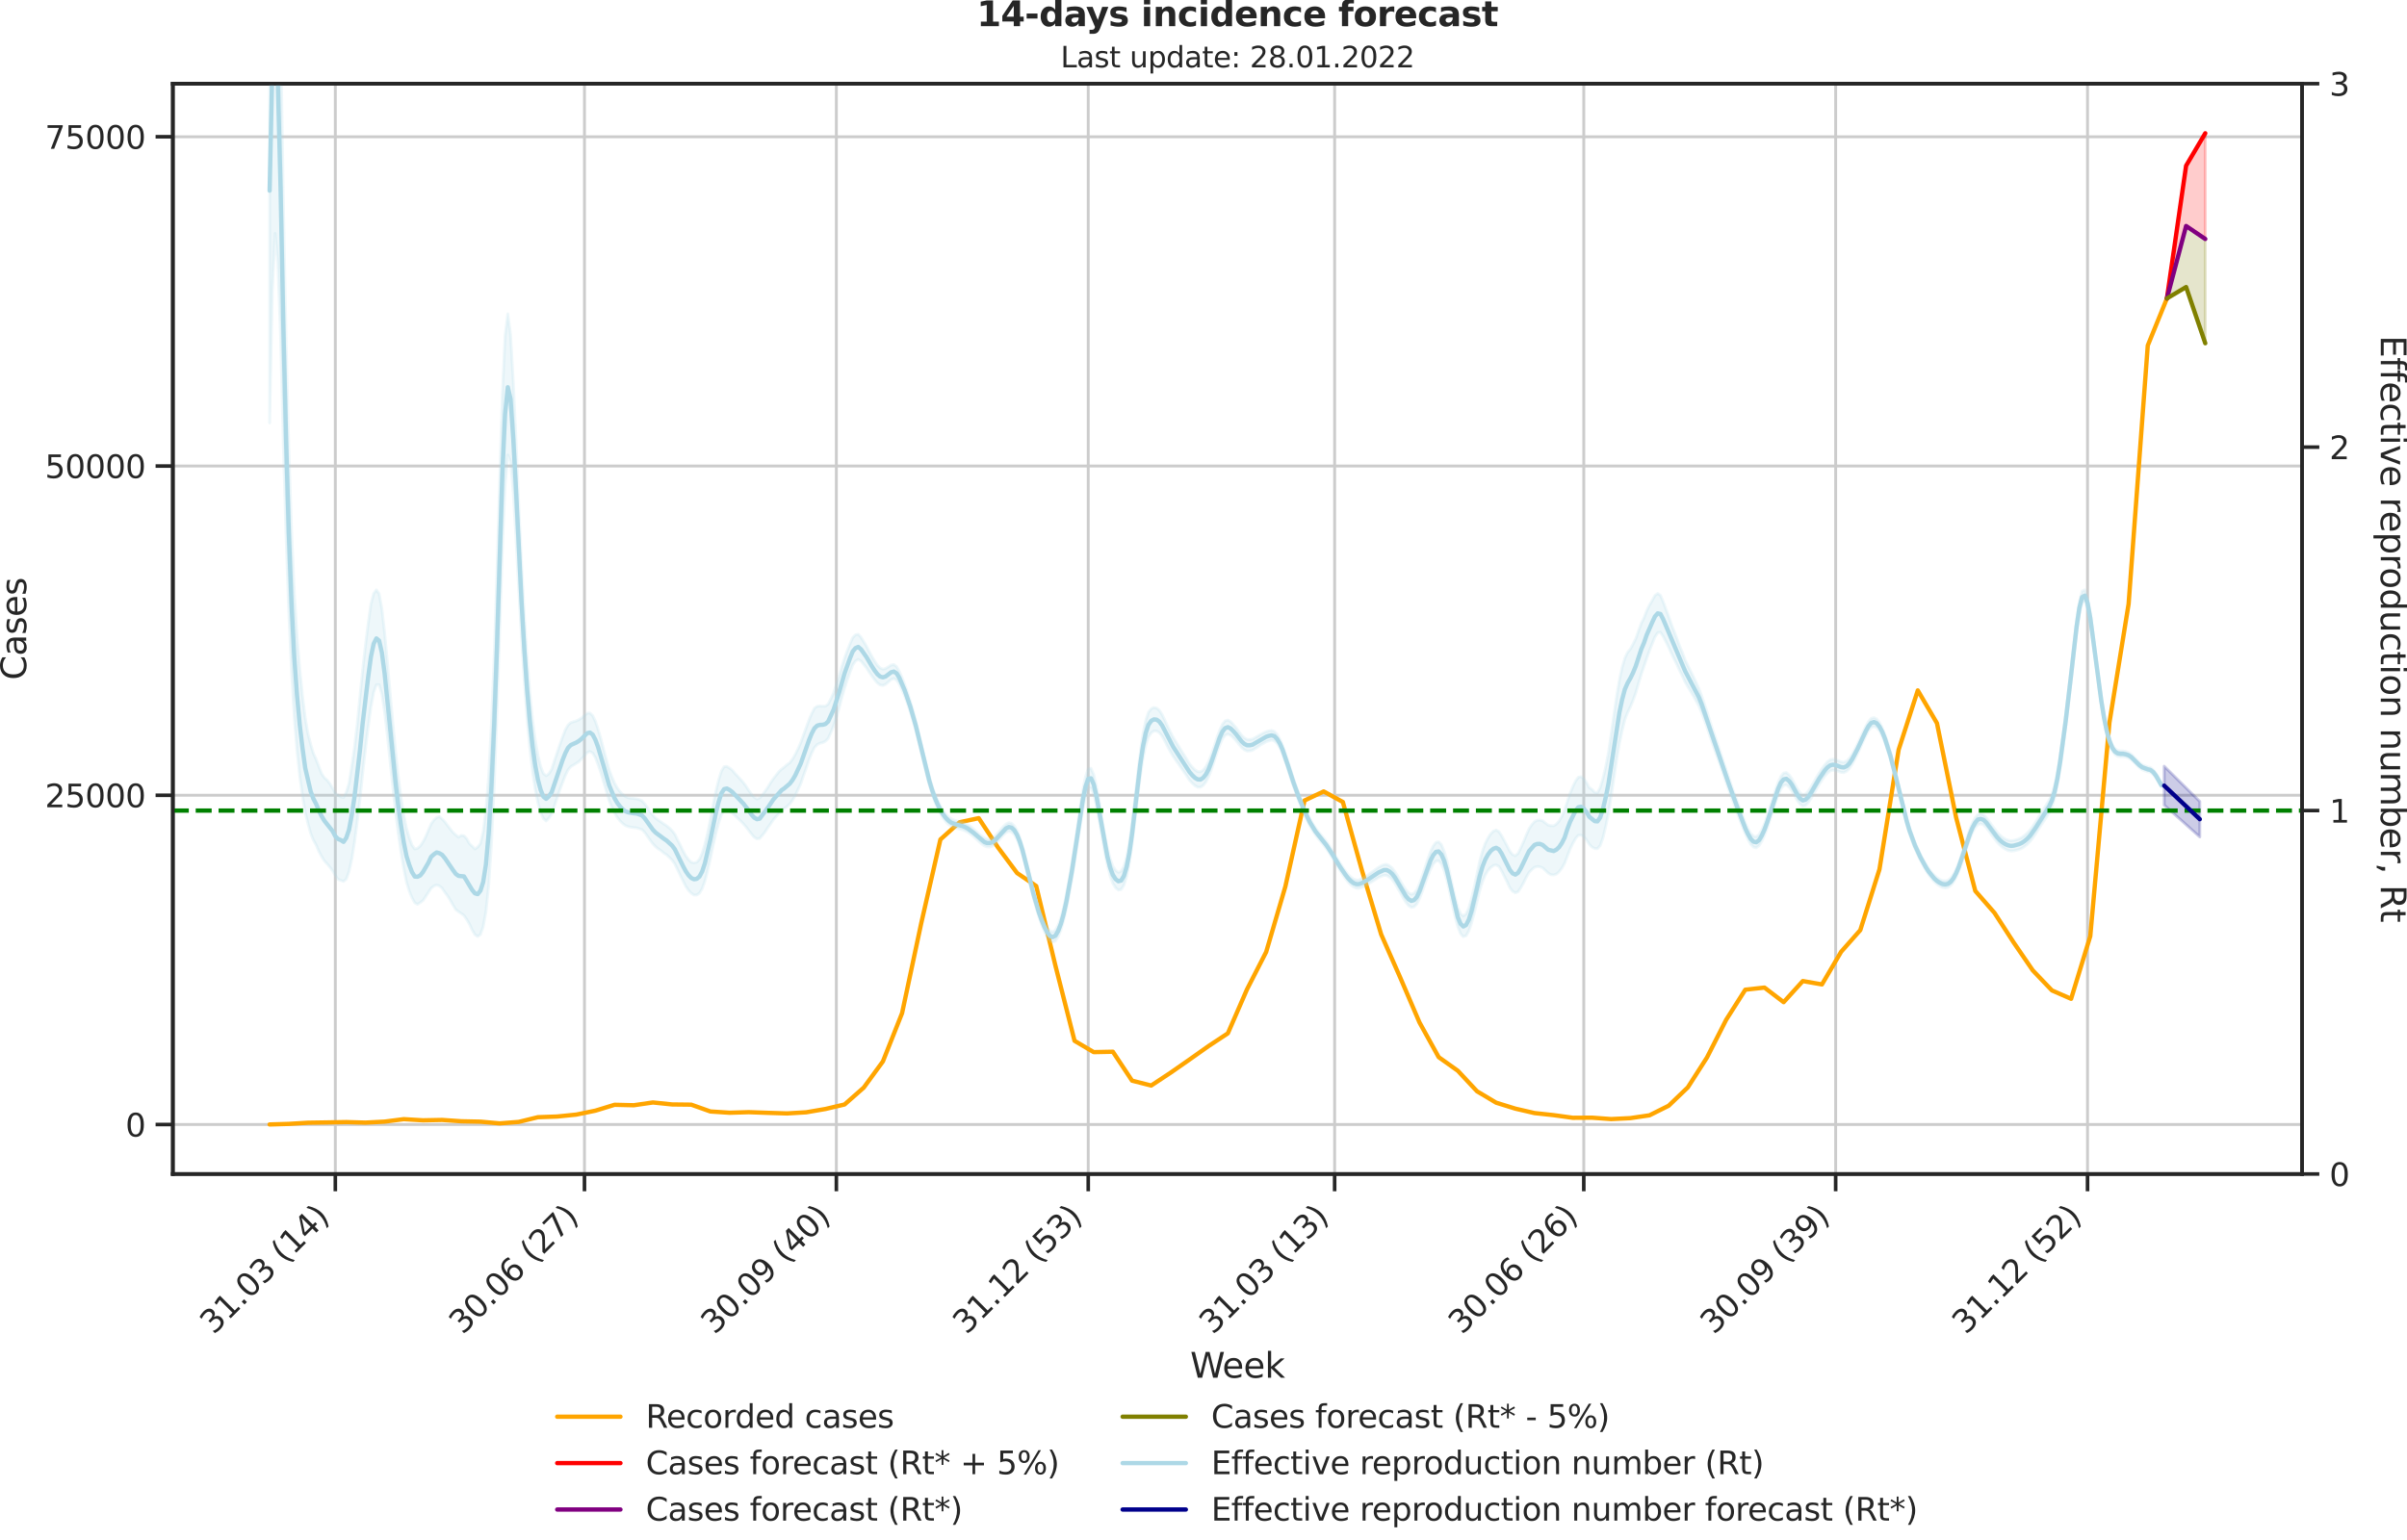<?xml version="1.0" encoding="utf-8" standalone="no"?>
<!DOCTYPE svg PUBLIC "-//W3C//DTD SVG 1.1//EN"
  "http://www.w3.org/Graphics/SVG/1.1/DTD/svg11.dtd">
<svg xmlns:xlink="http://www.w3.org/1999/xlink" width="837.056pt" height="535.652pt" viewBox="0 0 837.056 535.652" xmlns="http://www.w3.org/2000/svg" version="1.1">
 <defs>
  <style type="text/css">*{stroke-linejoin: round; stroke-linecap: butt}</style>
 </defs>
 <g id="figure_1">
  <g id="patch_1">
   <path d="M 0 535.652 
L 837.056 535.652 
L 837.056 0 
L 0 0 
L 0 535.652 
z
" style="fill: none"/>
  </g>
  <g id="axes_1">
   <g id="patch_2">
    <path d="M 60.108 408.402 
L 800.558 408.402 
L 800.558 29.118 
L 60.108 29.118 
L 60.108 408.402 
z
" style="fill: none"/>
   </g>
   <g id="matplotlib.axis_1">
    <g id="xtick_1">
     <g id="line2d_1">
      <path d="M 116.615 408.402 
L 116.615 29.118 
" clip-path="url(#pac51476cac)" style="fill: none; stroke: #cccccc; stroke-linecap: round"/>
     </g>
     <g id="line2d_2">
      <defs>
       <path id="mfe30bf9493" d="M 0 0 
L 0 6 
" style="stroke: #262626; stroke-width: 1.25"/>
      </defs>
      <g>
       <use xlink:href="#mfe30bf9493" x="116.615" y="408.402" style="fill: #262626; stroke: #262626; stroke-width: 1.25"/>
      </g>
     </g>
     <g id="text_1">
      <!-- 31.03 (14) -->
      <g style="fill: #262626" transform="translate(74.291 464.519)rotate(-45)scale(0.11 -0.11)">
       <defs>
        <path id="DejaVuSans-33" d="M 2597 2516 
Q 3050 2419 3304 2112 
Q 3559 1806 3559 1356 
Q 3559 666 3084 287 
Q 2609 -91 1734 -91 
Q 1441 -91 1130 -33 
Q 819 25 488 141 
L 488 750 
Q 750 597 1062 519 
Q 1375 441 1716 441 
Q 2309 441 2620 675 
Q 2931 909 2931 1356 
Q 2931 1769 2642 2001 
Q 2353 2234 1838 2234 
L 1294 2234 
L 1294 2753 
L 1863 2753 
Q 2328 2753 2575 2939 
Q 2822 3125 2822 3475 
Q 2822 3834 2567 4026 
Q 2313 4219 1838 4219 
Q 1578 4219 1281 4162 
Q 984 4106 628 3988 
L 628 4550 
Q 988 4650 1302 4700 
Q 1616 4750 1894 4750 
Q 2613 4750 3031 4423 
Q 3450 4097 3450 3541 
Q 3450 3153 3228 2886 
Q 3006 2619 2597 2516 
z
" transform="scale(0.016)"/>
        <path id="DejaVuSans-31" d="M 794 531 
L 1825 531 
L 1825 4091 
L 703 3866 
L 703 4441 
L 1819 4666 
L 2450 4666 
L 2450 531 
L 3481 531 
L 3481 0 
L 794 0 
L 794 531 
z
" transform="scale(0.016)"/>
        <path id="DejaVuSans-2e" d="M 684 794 
L 1344 794 
L 1344 0 
L 684 0 
L 684 794 
z
" transform="scale(0.016)"/>
        <path id="DejaVuSans-30" d="M 2034 4250 
Q 1547 4250 1301 3770 
Q 1056 3291 1056 2328 
Q 1056 1369 1301 889 
Q 1547 409 2034 409 
Q 2525 409 2770 889 
Q 3016 1369 3016 2328 
Q 3016 3291 2770 3770 
Q 2525 4250 2034 4250 
z
M 2034 4750 
Q 2819 4750 3233 4129 
Q 3647 3509 3647 2328 
Q 3647 1150 3233 529 
Q 2819 -91 2034 -91 
Q 1250 -91 836 529 
Q 422 1150 422 2328 
Q 422 3509 836 4129 
Q 1250 4750 2034 4750 
z
" transform="scale(0.016)"/>
        <path id="DejaVuSans-20" transform="scale(0.016)"/>
        <path id="DejaVuSans-28" d="M 1984 4856 
Q 1566 4138 1362 3434 
Q 1159 2731 1159 2009 
Q 1159 1288 1364 580 
Q 1569 -128 1984 -844 
L 1484 -844 
Q 1016 -109 783 600 
Q 550 1309 550 2009 
Q 550 2706 781 3412 
Q 1013 4119 1484 4856 
L 1984 4856 
z
" transform="scale(0.016)"/>
        <path id="DejaVuSans-34" d="M 2419 4116 
L 825 1625 
L 2419 1625 
L 2419 4116 
z
M 2253 4666 
L 3047 4666 
L 3047 1625 
L 3713 1625 
L 3713 1100 
L 3047 1100 
L 3047 0 
L 2419 0 
L 2419 1100 
L 313 1100 
L 313 1709 
L 2253 4666 
z
" transform="scale(0.016)"/>
        <path id="DejaVuSans-29" d="M 513 4856 
L 1013 4856 
Q 1481 4119 1714 3412 
Q 1947 2706 1947 2009 
Q 1947 1309 1714 600 
Q 1481 -109 1013 -844 
L 513 -844 
Q 928 -128 1133 580 
Q 1338 1288 1338 2009 
Q 1338 2731 1133 3434 
Q 928 4138 513 4856 
z
" transform="scale(0.016)"/>
       </defs>
       <use xlink:href="#DejaVuSans-33"/>
       <use xlink:href="#DejaVuSans-31" x="63.623"/>
       <use xlink:href="#DejaVuSans-2e" x="127.246"/>
       <use xlink:href="#DejaVuSans-30" x="159.033"/>
       <use xlink:href="#DejaVuSans-33" x="222.656"/>
       <use xlink:href="#DejaVuSans-20" x="286.279"/>
       <use xlink:href="#DejaVuSans-28" x="318.066"/>
       <use xlink:href="#DejaVuSans-31" x="357.08"/>
       <use xlink:href="#DejaVuSans-34" x="420.703"/>
       <use xlink:href="#DejaVuSans-29" x="484.326"/>
      </g>
     </g>
    </g>
    <g id="xtick_2">
     <g id="line2d_3">
      <path d="M 203.256 408.402 
L 203.256 29.118 
" clip-path="url(#pac51476cac)" style="fill: none; stroke: #cccccc; stroke-linecap: round"/>
     </g>
     <g id="line2d_4">
      <g>
       <use xlink:href="#mfe30bf9493" x="203.256" y="408.402" style="fill: #262626; stroke: #262626; stroke-width: 1.25"/>
      </g>
     </g>
     <g id="text_2">
      <!-- 30.06 (27) -->
      <g style="fill: #262626" transform="translate(160.932 464.519)rotate(-45)scale(0.11 -0.11)">
       <defs>
        <path id="DejaVuSans-36" d="M 2113 2584 
Q 1688 2584 1439 2293 
Q 1191 2003 1191 1497 
Q 1191 994 1439 701 
Q 1688 409 2113 409 
Q 2538 409 2786 701 
Q 3034 994 3034 1497 
Q 3034 2003 2786 2293 
Q 2538 2584 2113 2584 
z
M 3366 4563 
L 3366 3988 
Q 3128 4100 2886 4159 
Q 2644 4219 2406 4219 
Q 1781 4219 1451 3797 
Q 1122 3375 1075 2522 
Q 1259 2794 1537 2939 
Q 1816 3084 2150 3084 
Q 2853 3084 3261 2657 
Q 3669 2231 3669 1497 
Q 3669 778 3244 343 
Q 2819 -91 2113 -91 
Q 1303 -91 875 529 
Q 447 1150 447 2328 
Q 447 3434 972 4092 
Q 1497 4750 2381 4750 
Q 2619 4750 2861 4703 
Q 3103 4656 3366 4563 
z
" transform="scale(0.016)"/>
        <path id="DejaVuSans-32" d="M 1228 531 
L 3431 531 
L 3431 0 
L 469 0 
L 469 531 
Q 828 903 1448 1529 
Q 2069 2156 2228 2338 
Q 2531 2678 2651 2914 
Q 2772 3150 2772 3378 
Q 2772 3750 2511 3984 
Q 2250 4219 1831 4219 
Q 1534 4219 1204 4116 
Q 875 4013 500 3803 
L 500 4441 
Q 881 4594 1212 4672 
Q 1544 4750 1819 4750 
Q 2544 4750 2975 4387 
Q 3406 4025 3406 3419 
Q 3406 3131 3298 2873 
Q 3191 2616 2906 2266 
Q 2828 2175 2409 1742 
Q 1991 1309 1228 531 
z
" transform="scale(0.016)"/>
        <path id="DejaVuSans-37" d="M 525 4666 
L 3525 4666 
L 3525 4397 
L 1831 0 
L 1172 0 
L 2766 4134 
L 525 4134 
L 525 4666 
z
" transform="scale(0.016)"/>
       </defs>
       <use xlink:href="#DejaVuSans-33"/>
       <use xlink:href="#DejaVuSans-30" x="63.623"/>
       <use xlink:href="#DejaVuSans-2e" x="127.246"/>
       <use xlink:href="#DejaVuSans-30" x="159.033"/>
       <use xlink:href="#DejaVuSans-36" x="222.656"/>
       <use xlink:href="#DejaVuSans-20" x="286.279"/>
       <use xlink:href="#DejaVuSans-28" x="318.066"/>
       <use xlink:href="#DejaVuSans-32" x="357.08"/>
       <use xlink:href="#DejaVuSans-37" x="420.703"/>
       <use xlink:href="#DejaVuSans-29" x="484.326"/>
      </g>
     </g>
    </g>
    <g id="xtick_3">
     <g id="line2d_5">
      <path d="M 290.85 408.402 
L 290.85 29.118 
" clip-path="url(#pac51476cac)" style="fill: none; stroke: #cccccc; stroke-linecap: round"/>
     </g>
     <g id="line2d_6">
      <g>
       <use xlink:href="#mfe30bf9493" x="290.85" y="408.402" style="fill: #262626; stroke: #262626; stroke-width: 1.25"/>
      </g>
     </g>
     <g id="text_3">
      <!-- 30.09 (40) -->
      <g style="fill: #262626" transform="translate(248.525 464.519)rotate(-45)scale(0.11 -0.11)">
       <defs>
        <path id="DejaVuSans-39" d="M 703 97 
L 703 672 
Q 941 559 1184 500 
Q 1428 441 1663 441 
Q 2288 441 2617 861 
Q 2947 1281 2994 2138 
Q 2813 1869 2534 1725 
Q 2256 1581 1919 1581 
Q 1219 1581 811 2004 
Q 403 2428 403 3163 
Q 403 3881 828 4315 
Q 1253 4750 1959 4750 
Q 2769 4750 3195 4129 
Q 3622 3509 3622 2328 
Q 3622 1225 3098 567 
Q 2575 -91 1691 -91 
Q 1453 -91 1209 -44 
Q 966 3 703 97 
z
M 1959 2075 
Q 2384 2075 2632 2365 
Q 2881 2656 2881 3163 
Q 2881 3666 2632 3958 
Q 2384 4250 1959 4250 
Q 1534 4250 1286 3958 
Q 1038 3666 1038 3163 
Q 1038 2656 1286 2365 
Q 1534 2075 1959 2075 
z
" transform="scale(0.016)"/>
       </defs>
       <use xlink:href="#DejaVuSans-33"/>
       <use xlink:href="#DejaVuSans-30" x="63.623"/>
       <use xlink:href="#DejaVuSans-2e" x="127.246"/>
       <use xlink:href="#DejaVuSans-30" x="159.033"/>
       <use xlink:href="#DejaVuSans-39" x="222.656"/>
       <use xlink:href="#DejaVuSans-20" x="286.279"/>
       <use xlink:href="#DejaVuSans-28" x="318.066"/>
       <use xlink:href="#DejaVuSans-34" x="357.08"/>
       <use xlink:href="#DejaVuSans-30" x="420.703"/>
       <use xlink:href="#DejaVuSans-29" x="484.326"/>
      </g>
     </g>
    </g>
    <g id="xtick_4">
     <g id="line2d_7">
      <path d="M 378.443 408.402 
L 378.443 29.118 
" clip-path="url(#pac51476cac)" style="fill: none; stroke: #cccccc; stroke-linecap: round"/>
     </g>
     <g id="line2d_8">
      <g>
       <use xlink:href="#mfe30bf9493" x="378.443" y="408.402" style="fill: #262626; stroke: #262626; stroke-width: 1.25"/>
      </g>
     </g>
     <g id="text_4">
      <!-- 31.12 (53) -->
      <g style="fill: #262626" transform="translate(336.119 464.519)rotate(-45)scale(0.11 -0.11)">
       <defs>
        <path id="DejaVuSans-35" d="M 691 4666 
L 3169 4666 
L 3169 4134 
L 1269 4134 
L 1269 2991 
Q 1406 3038 1543 3061 
Q 1681 3084 1819 3084 
Q 2600 3084 3056 2656 
Q 3513 2228 3513 1497 
Q 3513 744 3044 326 
Q 2575 -91 1722 -91 
Q 1428 -91 1123 -41 
Q 819 9 494 109 
L 494 744 
Q 775 591 1075 516 
Q 1375 441 1709 441 
Q 2250 441 2565 725 
Q 2881 1009 2881 1497 
Q 2881 1984 2565 2268 
Q 2250 2553 1709 2553 
Q 1456 2553 1204 2497 
Q 953 2441 691 2322 
L 691 4666 
z
" transform="scale(0.016)"/>
       </defs>
       <use xlink:href="#DejaVuSans-33"/>
       <use xlink:href="#DejaVuSans-31" x="63.623"/>
       <use xlink:href="#DejaVuSans-2e" x="127.246"/>
       <use xlink:href="#DejaVuSans-31" x="159.033"/>
       <use xlink:href="#DejaVuSans-32" x="222.656"/>
       <use xlink:href="#DejaVuSans-20" x="286.279"/>
       <use xlink:href="#DejaVuSans-28" x="318.066"/>
       <use xlink:href="#DejaVuSans-35" x="357.08"/>
       <use xlink:href="#DejaVuSans-33" x="420.703"/>
       <use xlink:href="#DejaVuSans-29" x="484.326"/>
      </g>
     </g>
    </g>
    <g id="xtick_5">
     <g id="line2d_9">
      <path d="M 464.132 408.402 
L 464.132 29.118 
" clip-path="url(#pac51476cac)" style="fill: none; stroke: #cccccc; stroke-linecap: round"/>
     </g>
     <g id="line2d_10">
      <g>
       <use xlink:href="#mfe30bf9493" x="464.132" y="408.402" style="fill: #262626; stroke: #262626; stroke-width: 1.25"/>
      </g>
     </g>
     <g id="text_5">
      <!-- 31.03 (13) -->
      <g style="fill: #262626" transform="translate(421.808 464.519)rotate(-45)scale(0.11 -0.11)">
       <use xlink:href="#DejaVuSans-33"/>
       <use xlink:href="#DejaVuSans-31" x="63.623"/>
       <use xlink:href="#DejaVuSans-2e" x="127.246"/>
       <use xlink:href="#DejaVuSans-30" x="159.033"/>
       <use xlink:href="#DejaVuSans-33" x="222.656"/>
       <use xlink:href="#DejaVuSans-20" x="286.279"/>
       <use xlink:href="#DejaVuSans-28" x="318.066"/>
       <use xlink:href="#DejaVuSans-31" x="357.08"/>
       <use xlink:href="#DejaVuSans-33" x="420.703"/>
       <use xlink:href="#DejaVuSans-29" x="484.326"/>
      </g>
     </g>
    </g>
    <g id="xtick_6">
     <g id="line2d_11">
      <path d="M 550.773 408.402 
L 550.773 29.118 
" clip-path="url(#pac51476cac)" style="fill: none; stroke: #cccccc; stroke-linecap: round"/>
     </g>
     <g id="line2d_12">
      <g>
       <use xlink:href="#mfe30bf9493" x="550.773" y="408.402" style="fill: #262626; stroke: #262626; stroke-width: 1.25"/>
      </g>
     </g>
     <g id="text_6">
      <!-- 30.06 (26) -->
      <g style="fill: #262626" transform="translate(508.449 464.519)rotate(-45)scale(0.11 -0.11)">
       <use xlink:href="#DejaVuSans-33"/>
       <use xlink:href="#DejaVuSans-30" x="63.623"/>
       <use xlink:href="#DejaVuSans-2e" x="127.246"/>
       <use xlink:href="#DejaVuSans-30" x="159.033"/>
       <use xlink:href="#DejaVuSans-36" x="222.656"/>
       <use xlink:href="#DejaVuSans-20" x="286.279"/>
       <use xlink:href="#DejaVuSans-28" x="318.066"/>
       <use xlink:href="#DejaVuSans-32" x="357.08"/>
       <use xlink:href="#DejaVuSans-36" x="420.703"/>
       <use xlink:href="#DejaVuSans-29" x="484.326"/>
      </g>
     </g>
    </g>
    <g id="xtick_7">
     <g id="line2d_13">
      <path d="M 638.367 408.402 
L 638.367 29.118 
" clip-path="url(#pac51476cac)" style="fill: none; stroke: #cccccc; stroke-linecap: round"/>
     </g>
     <g id="line2d_14">
      <g>
       <use xlink:href="#mfe30bf9493" x="638.367" y="408.402" style="fill: #262626; stroke: #262626; stroke-width: 1.25"/>
      </g>
     </g>
     <g id="text_7">
      <!-- 30.09 (39) -->
      <g style="fill: #262626" transform="translate(596.043 464.519)rotate(-45)scale(0.11 -0.11)">
       <use xlink:href="#DejaVuSans-33"/>
       <use xlink:href="#DejaVuSans-30" x="63.623"/>
       <use xlink:href="#DejaVuSans-2e" x="127.246"/>
       <use xlink:href="#DejaVuSans-30" x="159.033"/>
       <use xlink:href="#DejaVuSans-39" x="222.656"/>
       <use xlink:href="#DejaVuSans-20" x="286.279"/>
       <use xlink:href="#DejaVuSans-28" x="318.066"/>
       <use xlink:href="#DejaVuSans-33" x="357.08"/>
       <use xlink:href="#DejaVuSans-39" x="420.703"/>
       <use xlink:href="#DejaVuSans-29" x="484.326"/>
      </g>
     </g>
    </g>
    <g id="xtick_8">
     <g id="line2d_15">
      <path d="M 725.96 408.402 
L 725.96 29.118 
" clip-path="url(#pac51476cac)" style="fill: none; stroke: #cccccc; stroke-linecap: round"/>
     </g>
     <g id="line2d_16">
      <g>
       <use xlink:href="#mfe30bf9493" x="725.96" y="408.402" style="fill: #262626; stroke: #262626; stroke-width: 1.25"/>
      </g>
     </g>
     <g id="text_8">
      <!-- 31.12 (52) -->
      <g style="fill: #262626" transform="translate(683.636 464.519)rotate(-45)scale(0.11 -0.11)">
       <use xlink:href="#DejaVuSans-33"/>
       <use xlink:href="#DejaVuSans-31" x="63.623"/>
       <use xlink:href="#DejaVuSans-2e" x="127.246"/>
       <use xlink:href="#DejaVuSans-31" x="159.033"/>
       <use xlink:href="#DejaVuSans-32" x="222.656"/>
       <use xlink:href="#DejaVuSans-20" x="286.279"/>
       <use xlink:href="#DejaVuSans-28" x="318.066"/>
       <use xlink:href="#DejaVuSans-35" x="357.08"/>
       <use xlink:href="#DejaVuSans-32" x="420.703"/>
       <use xlink:href="#DejaVuSans-29" x="484.326"/>
      </g>
     </g>
    </g>
    <g id="text_9">
     <!-- Week -->
     <g style="fill: #262626" transform="translate(413.894 479.255)scale(0.12 -0.12)">
      <defs>
       <path id="DejaVuSans-57" d="M 213 4666 
L 850 4666 
L 1831 722 
L 2809 4666 
L 3519 4666 
L 4500 722 
L 5478 4666 
L 6119 4666 
L 4947 0 
L 4153 0 
L 3169 4050 
L 2175 0 
L 1381 0 
L 213 4666 
z
" transform="scale(0.016)"/>
       <path id="DejaVuSans-65" d="M 3597 1894 
L 3597 1613 
L 953 1613 
Q 991 1019 1311 708 
Q 1631 397 2203 397 
Q 2534 397 2845 478 
Q 3156 559 3463 722 
L 3463 178 
Q 3153 47 2828 -22 
Q 2503 -91 2169 -91 
Q 1331 -91 842 396 
Q 353 884 353 1716 
Q 353 2575 817 3079 
Q 1281 3584 2069 3584 
Q 2775 3584 3186 3129 
Q 3597 2675 3597 1894 
z
M 3022 2063 
Q 3016 2534 2758 2815 
Q 2500 3097 2075 3097 
Q 1594 3097 1305 2825 
Q 1016 2553 972 2059 
L 3022 2063 
z
" transform="scale(0.016)"/>
       <path id="DejaVuSans-6b" d="M 581 4863 
L 1159 4863 
L 1159 1991 
L 2875 3500 
L 3609 3500 
L 1753 1863 
L 3688 0 
L 2938 0 
L 1159 1709 
L 1159 0 
L 581 0 
L 581 4863 
z
" transform="scale(0.016)"/>
      </defs>
      <use xlink:href="#DejaVuSans-57"/>
      <use xlink:href="#DejaVuSans-65" x="93.002"/>
      <use xlink:href="#DejaVuSans-65" x="154.525"/>
      <use xlink:href="#DejaVuSans-6b" x="216.049"/>
     </g>
    </g>
   </g>
   <g id="matplotlib.axis_2">
    <g id="ytick_1">
     <g id="line2d_17">
      <path d="M 60.108 391.18 
L 800.558 391.18 
" clip-path="url(#pac51476cac)" style="fill: none; stroke: #cccccc; stroke-linecap: round"/>
     </g>
     <g id="line2d_18">
      <defs>
       <path id="mbe6c448042" d="M 0 0 
L -6 0 
" style="stroke: #262626; stroke-width: 1.25"/>
      </defs>
      <g>
       <use xlink:href="#mbe6c448042" x="60.108" y="391.18" style="fill: #262626; stroke: #262626; stroke-width: 1.25"/>
      </g>
     </g>
     <g id="text_10">
      <!-- 0 -->
      <g style="fill: #262626" transform="translate(43.609 395.359)scale(0.11 -0.11)">
       <use xlink:href="#DejaVuSans-30"/>
      </g>
     </g>
    </g>
    <g id="ytick_2">
     <g id="line2d_19">
      <path d="M 60.108 276.645 
L 800.558 276.645 
" clip-path="url(#pac51476cac)" style="fill: none; stroke: #cccccc; stroke-linecap: round"/>
     </g>
     <g id="line2d_20">
      <g>
       <use xlink:href="#mbe6c448042" x="60.108" y="276.645" style="fill: #262626; stroke: #262626; stroke-width: 1.25"/>
      </g>
     </g>
     <g id="text_11">
      <!-- 25000 -->
      <g style="fill: #262626" transform="translate(15.614 280.824)scale(0.11 -0.11)">
       <use xlink:href="#DejaVuSans-32"/>
       <use xlink:href="#DejaVuSans-35" x="63.623"/>
       <use xlink:href="#DejaVuSans-30" x="127.246"/>
       <use xlink:href="#DejaVuSans-30" x="190.869"/>
       <use xlink:href="#DejaVuSans-30" x="254.492"/>
      </g>
     </g>
    </g>
    <g id="ytick_3">
     <g id="line2d_21">
      <path d="M 60.108 162.11 
L 800.558 162.11 
" clip-path="url(#pac51476cac)" style="fill: none; stroke: #cccccc; stroke-linecap: round"/>
     </g>
     <g id="line2d_22">
      <g>
       <use xlink:href="#mbe6c448042" x="60.108" y="162.11" style="fill: #262626; stroke: #262626; stroke-width: 1.25"/>
      </g>
     </g>
     <g id="text_12">
      <!-- 50000 -->
      <g style="fill: #262626" transform="translate(15.614 166.289)scale(0.11 -0.11)">
       <use xlink:href="#DejaVuSans-35"/>
       <use xlink:href="#DejaVuSans-30" x="63.623"/>
       <use xlink:href="#DejaVuSans-30" x="127.246"/>
       <use xlink:href="#DejaVuSans-30" x="190.869"/>
       <use xlink:href="#DejaVuSans-30" x="254.492"/>
      </g>
     </g>
    </g>
    <g id="ytick_4">
     <g id="line2d_23">
      <path d="M 60.108 47.574 
L 800.558 47.574 
" clip-path="url(#pac51476cac)" style="fill: none; stroke: #cccccc; stroke-linecap: round"/>
     </g>
     <g id="line2d_24">
      <g>
       <use xlink:href="#mbe6c448042" x="60.108" y="47.574" style="fill: #262626; stroke: #262626; stroke-width: 1.25"/>
      </g>
     </g>
     <g id="text_13">
      <!-- 75000 -->
      <g style="fill: #262626" transform="translate(15.614 51.753)scale(0.11 -0.11)">
       <use xlink:href="#DejaVuSans-37"/>
       <use xlink:href="#DejaVuSans-35" x="63.623"/>
       <use xlink:href="#DejaVuSans-30" x="127.246"/>
       <use xlink:href="#DejaVuSans-30" x="190.869"/>
       <use xlink:href="#DejaVuSans-30" x="254.492"/>
      </g>
     </g>
    </g>
    <g id="text_14">
     <!-- Cases -->
     <g style="fill: #262626" transform="translate(9.118 236.57)rotate(-90)scale(0.12 -0.12)">
      <defs>
       <path id="DejaVuSans-43" d="M 4122 4306 
L 4122 3641 
Q 3803 3938 3442 4084 
Q 3081 4231 2675 4231 
Q 1875 4231 1450 3742 
Q 1025 3253 1025 2328 
Q 1025 1406 1450 917 
Q 1875 428 2675 428 
Q 3081 428 3442 575 
Q 3803 722 4122 1019 
L 4122 359 
Q 3791 134 3420 21 
Q 3050 -91 2638 -91 
Q 1578 -91 968 557 
Q 359 1206 359 2328 
Q 359 3453 968 4101 
Q 1578 4750 2638 4750 
Q 3056 4750 3426 4639 
Q 3797 4528 4122 4306 
z
" transform="scale(0.016)"/>
       <path id="DejaVuSans-61" d="M 2194 1759 
Q 1497 1759 1228 1600 
Q 959 1441 959 1056 
Q 959 750 1161 570 
Q 1363 391 1709 391 
Q 2188 391 2477 730 
Q 2766 1069 2766 1631 
L 2766 1759 
L 2194 1759 
z
M 3341 1997 
L 3341 0 
L 2766 0 
L 2766 531 
Q 2569 213 2275 61 
Q 1981 -91 1556 -91 
Q 1019 -91 701 211 
Q 384 513 384 1019 
Q 384 1609 779 1909 
Q 1175 2209 1959 2209 
L 2766 2209 
L 2766 2266 
Q 2766 2663 2505 2880 
Q 2244 3097 1772 3097 
Q 1472 3097 1187 3025 
Q 903 2953 641 2809 
L 641 3341 
Q 956 3463 1253 3523 
Q 1550 3584 1831 3584 
Q 2591 3584 2966 3190 
Q 3341 2797 3341 1997 
z
" transform="scale(0.016)"/>
       <path id="DejaVuSans-73" d="M 2834 3397 
L 2834 2853 
Q 2591 2978 2328 3040 
Q 2066 3103 1784 3103 
Q 1356 3103 1142 2972 
Q 928 2841 928 2578 
Q 928 2378 1081 2264 
Q 1234 2150 1697 2047 
L 1894 2003 
Q 2506 1872 2764 1633 
Q 3022 1394 3022 966 
Q 3022 478 2636 193 
Q 2250 -91 1575 -91 
Q 1294 -91 989 -36 
Q 684 19 347 128 
L 347 722 
Q 666 556 975 473 
Q 1284 391 1588 391 
Q 1994 391 2212 530 
Q 2431 669 2431 922 
Q 2431 1156 2273 1281 
Q 2116 1406 1581 1522 
L 1381 1569 
Q 847 1681 609 1914 
Q 372 2147 372 2553 
Q 372 3047 722 3315 
Q 1072 3584 1716 3584 
Q 2034 3584 2315 3537 
Q 2597 3491 2834 3397 
z
" transform="scale(0.016)"/>
      </defs>
      <use xlink:href="#DejaVuSans-43"/>
      <use xlink:href="#DejaVuSans-61" x="69.824"/>
      <use xlink:href="#DejaVuSans-73" x="131.104"/>
      <use xlink:href="#DejaVuSans-65" x="183.203"/>
      <use xlink:href="#DejaVuSans-73" x="244.727"/>
     </g>
    </g>
   </g>
   <g id="PolyCollection_1">
    <defs>
     <path id="ma8f049f1c0" d="M 753.571 -431.849 
L 753.571 -431.849 
L 760.236 -477.998 
L 766.901 -489.293 
L 766.901 -452.522 
L 766.901 -452.522 
L 760.236 -457.034 
L 753.571 -431.849 
z
" style="stroke: #ff0000; stroke-opacity: 0.2"/>
    </defs>
    <g clip-path="url(#pac51476cac)">
     <use xlink:href="#ma8f049f1c0" x="0" y="535.652" style="fill: #ff0000; fill-opacity: 0.2; stroke: #ff0000; stroke-opacity: 0.2"/>
    </g>
   </g>
   <g id="PolyCollection_2">
    <defs>
     <path id="m5b8fa0d381" d="M 753.571 -431.849 
L 753.571 -431.849 
L 760.236 -457.034 
L 766.901 -452.522 
L 766.901 -416.251 
L 766.901 -416.251 
L 760.236 -435.799 
L 753.571 -431.849 
z
" style="stroke: #808000; stroke-opacity: 0.2"/>
    </defs>
    <g clip-path="url(#pac51476cac)">
     <use xlink:href="#m5b8fa0d381" x="0" y="535.652" style="fill: #808000; fill-opacity: 0.2; stroke: #808000; stroke-opacity: 0.2"/>
    </g>
   </g>
   <g id="line2d_25">
    <path d="M 93.764 391.162 
L 100.429 390.965 
L 107.094 390.557 
L 113.758 390.452 
L 120.423 390.333 
L 127.088 390.521 
L 133.753 390.177 
L 140.417 389.32 
L 147.082 389.723 
L 153.747 389.591 
L 160.411 390.053 
L 167.076 390.191 
L 173.741 390.786 
L 180.406 390.273 
L 187.07 388.638 
L 193.735 388.404 
L 200.4 387.73 
L 207.064 386.361 
L 213.729 384.317 
L 220.394 384.478 
L 227.059 383.511 
L 233.723 384.198 
L 240.388 384.276 
L 247.053 386.645 
L 253.718 387.084 
L 260.382 386.887 
L 267.047 387.121 
L 273.712 387.327 
L 280.376 386.929 
L 287.041 385.783 
L 293.706 384.212 
L 300.371 378.348 
L 307.035 369.24 
L 313.7 352.449 
L 320.365 321.167 
L 327.029 292.034 
L 333.694 286.037 
L 340.359 284.607 
L 347.024 294.742 
L 353.688 303.689 
L 360.353 308.22 
L 367.018 335.851 
L 373.682 362.065 
L 380.347 366.001 
L 387.012 365.863 
L 393.677 375.924 
L 400.341 377.619 
L 407.006 373.212 
L 413.671 368.576 
L 420.335 363.857 
L 427 359.463 
L 433.665 344.143 
L 440.33 331.141 
L 446.994 308.408 
L 453.659 278.468 
L 460.324 275.316 
L 466.988 278.986 
L 473.653 302.887 
L 480.318 325.061 
L 486.983 340.157 
L 493.647 355.693 
L 500.312 367.746 
L 506.977 372.488 
L 513.641 379.617 
L 520.306 383.593 
L 526.971 385.66 
L 533.636 387.204 
L 540.3 387.923 
L 546.965 388.844 
L 553.63 388.803 
L 560.294 389.293 
L 566.959 388.963 
L 573.624 387.978 
L 580.289 384.652 
L 586.953 378.265 
L 593.618 367.865 
L 600.283 354.763 
L 606.947 344.28 
L 613.612 343.547 
L 620.277 348.619 
L 626.942 341.275 
L 633.606 342.448 
L 640.271 331.09 
L 646.936 323.559 
L 653.601 302.402 
L 660.265 260.821 
L 666.93 240.168 
L 673.595 251.58 
L 680.259 284.374 
L 686.924 309.924 
L 693.589 317.543 
L 700.254 327.838 
L 706.918 337.569 
L 713.583 344.537 
L 720.248 347.451 
L 726.912 325.657 
L 733.577 251.369 
L 740.242 210.086 
L 746.907 120.18 
L 753.571 103.803 
" clip-path="url(#pac51476cac)" style="fill: none; stroke: #ffa500; stroke-width: 1.5; stroke-linecap: round"/>
   </g>
   <g id="line2d_26">
    <path d="M 753.571 103.803 
L 760.236 57.653 
L 766.901 46.358 
" clip-path="url(#pac51476cac)" style="fill: none; stroke: #ff0000; stroke-width: 1.5; stroke-linecap: round"/>
   </g>
   <g id="line2d_27">
    <path d="M 753.571 103.803 
L 760.236 78.618 
L 766.901 83.13 
" clip-path="url(#pac51476cac)" style="fill: none; stroke: #800080; stroke-width: 1.5; stroke-linecap: round"/>
   </g>
   <g id="line2d_28">
    <path d="M 753.571 103.803 
L 760.236 99.853 
L 766.901 119.401 
" clip-path="url(#pac51476cac)" style="fill: none; stroke: #808000; stroke-width: 1.5; stroke-linecap: round"/>
   </g>
   <g id="patch_3">
    <path d="M 60.108 408.402 
L 60.108 29.118 
" style="fill: none; stroke: #262626; stroke-width: 1.25; stroke-linejoin: miter; stroke-linecap: square"/>
   </g>
   <g id="patch_4">
    <path d="M 800.558 408.402 
L 800.558 29.118 
" style="fill: none; stroke: #262626; stroke-width: 1.25; stroke-linejoin: miter; stroke-linecap: square"/>
   </g>
   <g id="patch_5">
    <path d="M 60.108 408.402 
L 800.558 408.402 
" style="fill: none; stroke: #262626; stroke-width: 1.25; stroke-linejoin: miter; stroke-linecap: square"/>
   </g>
   <g id="patch_6">
    <path d="M 60.108 29.118 
L 800.558 29.118 
" style="fill: none; stroke: #262626; stroke-width: 1.25; stroke-linejoin: miter; stroke-linecap: square"/>
   </g>
   <g id="text_15">
    <!-- Last update: 28.01.2022 -->
    <g style="fill: #262626" transform="translate(368.834 23.429)scale(0.1 -0.1)">
     <defs>
      <path id="DejaVuSans-4c" d="M 628 4666 
L 1259 4666 
L 1259 531 
L 3531 531 
L 3531 0 
L 628 0 
L 628 4666 
z
" transform="scale(0.016)"/>
      <path id="DejaVuSans-74" d="M 1172 4494 
L 1172 3500 
L 2356 3500 
L 2356 3053 
L 1172 3053 
L 1172 1153 
Q 1172 725 1289 603 
Q 1406 481 1766 481 
L 2356 481 
L 2356 0 
L 1766 0 
Q 1100 0 847 248 
Q 594 497 594 1153 
L 594 3053 
L 172 3053 
L 172 3500 
L 594 3500 
L 594 4494 
L 1172 4494 
z
" transform="scale(0.016)"/>
      <path id="DejaVuSans-75" d="M 544 1381 
L 544 3500 
L 1119 3500 
L 1119 1403 
Q 1119 906 1312 657 
Q 1506 409 1894 409 
Q 2359 409 2629 706 
Q 2900 1003 2900 1516 
L 2900 3500 
L 3475 3500 
L 3475 0 
L 2900 0 
L 2900 538 
Q 2691 219 2414 64 
Q 2138 -91 1772 -91 
Q 1169 -91 856 284 
Q 544 659 544 1381 
z
M 1991 3584 
L 1991 3584 
z
" transform="scale(0.016)"/>
      <path id="DejaVuSans-70" d="M 1159 525 
L 1159 -1331 
L 581 -1331 
L 581 3500 
L 1159 3500 
L 1159 2969 
Q 1341 3281 1617 3432 
Q 1894 3584 2278 3584 
Q 2916 3584 3314 3078 
Q 3713 2572 3713 1747 
Q 3713 922 3314 415 
Q 2916 -91 2278 -91 
Q 1894 -91 1617 61 
Q 1341 213 1159 525 
z
M 3116 1747 
Q 3116 2381 2855 2742 
Q 2594 3103 2138 3103 
Q 1681 3103 1420 2742 
Q 1159 2381 1159 1747 
Q 1159 1113 1420 752 
Q 1681 391 2138 391 
Q 2594 391 2855 752 
Q 3116 1113 3116 1747 
z
" transform="scale(0.016)"/>
      <path id="DejaVuSans-64" d="M 2906 2969 
L 2906 4863 
L 3481 4863 
L 3481 0 
L 2906 0 
L 2906 525 
Q 2725 213 2448 61 
Q 2172 -91 1784 -91 
Q 1150 -91 751 415 
Q 353 922 353 1747 
Q 353 2572 751 3078 
Q 1150 3584 1784 3584 
Q 2172 3584 2448 3432 
Q 2725 3281 2906 2969 
z
M 947 1747 
Q 947 1113 1208 752 
Q 1469 391 1925 391 
Q 2381 391 2643 752 
Q 2906 1113 2906 1747 
Q 2906 2381 2643 2742 
Q 2381 3103 1925 3103 
Q 1469 3103 1208 2742 
Q 947 2381 947 1747 
z
" transform="scale(0.016)"/>
      <path id="DejaVuSans-3a" d="M 750 794 
L 1409 794 
L 1409 0 
L 750 0 
L 750 794 
z
M 750 3309 
L 1409 3309 
L 1409 2516 
L 750 2516 
L 750 3309 
z
" transform="scale(0.016)"/>
      <path id="DejaVuSans-38" d="M 2034 2216 
Q 1584 2216 1326 1975 
Q 1069 1734 1069 1313 
Q 1069 891 1326 650 
Q 1584 409 2034 409 
Q 2484 409 2743 651 
Q 3003 894 3003 1313 
Q 3003 1734 2745 1975 
Q 2488 2216 2034 2216 
z
M 1403 2484 
Q 997 2584 770 2862 
Q 544 3141 544 3541 
Q 544 4100 942 4425 
Q 1341 4750 2034 4750 
Q 2731 4750 3128 4425 
Q 3525 4100 3525 3541 
Q 3525 3141 3298 2862 
Q 3072 2584 2669 2484 
Q 3125 2378 3379 2068 
Q 3634 1759 3634 1313 
Q 3634 634 3220 271 
Q 2806 -91 2034 -91 
Q 1263 -91 848 271 
Q 434 634 434 1313 
Q 434 1759 690 2068 
Q 947 2378 1403 2484 
z
M 1172 3481 
Q 1172 3119 1398 2916 
Q 1625 2713 2034 2713 
Q 2441 2713 2670 2916 
Q 2900 3119 2900 3481 
Q 2900 3844 2670 4047 
Q 2441 4250 2034 4250 
Q 1625 4250 1398 4047 
Q 1172 3844 1172 3481 
z
" transform="scale(0.016)"/>
     </defs>
     <use xlink:href="#DejaVuSans-4c"/>
     <use xlink:href="#DejaVuSans-61" x="55.713"/>
     <use xlink:href="#DejaVuSans-73" x="116.992"/>
     <use xlink:href="#DejaVuSans-74" x="169.092"/>
     <use xlink:href="#DejaVuSans-20" x="208.301"/>
     <use xlink:href="#DejaVuSans-75" x="240.088"/>
     <use xlink:href="#DejaVuSans-70" x="303.467"/>
     <use xlink:href="#DejaVuSans-64" x="366.943"/>
     <use xlink:href="#DejaVuSans-61" x="430.42"/>
     <use xlink:href="#DejaVuSans-74" x="491.699"/>
     <use xlink:href="#DejaVuSans-65" x="530.908"/>
     <use xlink:href="#DejaVuSans-3a" x="592.432"/>
     <use xlink:href="#DejaVuSans-20" x="626.123"/>
     <use xlink:href="#DejaVuSans-32" x="657.91"/>
     <use xlink:href="#DejaVuSans-38" x="721.533"/>
     <use xlink:href="#DejaVuSans-2e" x="785.156"/>
     <use xlink:href="#DejaVuSans-30" x="816.943"/>
     <use xlink:href="#DejaVuSans-31" x="880.566"/>
     <use xlink:href="#DejaVuSans-2e" x="944.189"/>
     <use xlink:href="#DejaVuSans-32" x="975.977"/>
     <use xlink:href="#DejaVuSans-30" x="1039.6"/>
     <use xlink:href="#DejaVuSans-32" x="1103.223"/>
     <use xlink:href="#DejaVuSans-32" x="1166.846"/>
    </g>
   </g>
   <g id="text_16">
    <!-- 14-days incidence forecast -->
    <g style="fill: #262626" transform="translate(339.668 9.118)scale(0.12 -0.12)">
     <defs>
      <path id="DejaVuSans-Bold-31" d="M 750 831 
L 1813 831 
L 1813 3847 
L 722 3622 
L 722 4441 
L 1806 4666 
L 2950 4666 
L 2950 831 
L 4013 831 
L 4013 0 
L 750 0 
L 750 831 
z
" transform="scale(0.016)"/>
      <path id="DejaVuSans-Bold-34" d="M 2356 3675 
L 1038 1722 
L 2356 1722 
L 2356 3675 
z
M 2156 4666 
L 3494 4666 
L 3494 1722 
L 4159 1722 
L 4159 850 
L 3494 850 
L 3494 0 
L 2356 0 
L 2356 850 
L 288 850 
L 288 1881 
L 2156 4666 
z
" transform="scale(0.016)"/>
      <path id="DejaVuSans-Bold-2d" d="M 347 2297 
L 2309 2297 
L 2309 1388 
L 347 1388 
L 347 2297 
z
" transform="scale(0.016)"/>
      <path id="DejaVuSans-Bold-64" d="M 2919 2988 
L 2919 4863 
L 4044 4863 
L 4044 0 
L 2919 0 
L 2919 506 
Q 2688 197 2409 53 
Q 2131 -91 1766 -91 
Q 1119 -91 703 423 
Q 288 938 288 1747 
Q 288 2556 703 3070 
Q 1119 3584 1766 3584 
Q 2128 3584 2408 3439 
Q 2688 3294 2919 2988 
z
M 2181 722 
Q 2541 722 2730 984 
Q 2919 1247 2919 1747 
Q 2919 2247 2730 2509 
Q 2541 2772 2181 2772 
Q 1825 2772 1636 2509 
Q 1447 2247 1447 1747 
Q 1447 1247 1636 984 
Q 1825 722 2181 722 
z
" transform="scale(0.016)"/>
      <path id="DejaVuSans-Bold-61" d="M 2106 1575 
Q 1756 1575 1579 1456 
Q 1403 1338 1403 1106 
Q 1403 894 1545 773 
Q 1688 653 1941 653 
Q 2256 653 2472 879 
Q 2688 1106 2688 1447 
L 2688 1575 
L 2106 1575 
z
M 3816 1997 
L 3816 0 
L 2688 0 
L 2688 519 
Q 2463 200 2181 54 
Q 1900 -91 1497 -91 
Q 953 -91 614 226 
Q 275 544 275 1050 
Q 275 1666 698 1953 
Q 1122 2241 2028 2241 
L 2688 2241 
L 2688 2328 
Q 2688 2594 2478 2717 
Q 2269 2841 1825 2841 
Q 1466 2841 1156 2769 
Q 847 2697 581 2553 
L 581 3406 
Q 941 3494 1303 3539 
Q 1666 3584 2028 3584 
Q 2975 3584 3395 3211 
Q 3816 2838 3816 1997 
z
" transform="scale(0.016)"/>
      <path id="DejaVuSans-Bold-79" d="M 78 3500 
L 1197 3500 
L 2138 1125 
L 2938 3500 
L 4056 3500 
L 2584 -331 
Q 2363 -916 2067 -1148 
Q 1772 -1381 1288 -1381 
L 641 -1381 
L 641 -647 
L 991 -647 
Q 1275 -647 1404 -556 
Q 1534 -466 1606 -231 
L 1638 -134 
L 78 3500 
z
" transform="scale(0.016)"/>
      <path id="DejaVuSans-Bold-73" d="M 3272 3391 
L 3272 2541 
Q 2913 2691 2578 2766 
Q 2244 2841 1947 2841 
Q 1628 2841 1473 2761 
Q 1319 2681 1319 2516 
Q 1319 2381 1436 2309 
Q 1553 2238 1856 2203 
L 2053 2175 
Q 2913 2066 3209 1816 
Q 3506 1566 3506 1031 
Q 3506 472 3093 190 
Q 2681 -91 1863 -91 
Q 1516 -91 1145 -36 
Q 775 19 384 128 
L 384 978 
Q 719 816 1070 734 
Q 1422 653 1784 653 
Q 2113 653 2278 743 
Q 2444 834 2444 1013 
Q 2444 1163 2330 1236 
Q 2216 1309 1875 1350 
L 1678 1375 
Q 931 1469 631 1722 
Q 331 1975 331 2491 
Q 331 3047 712 3315 
Q 1094 3584 1881 3584 
Q 2191 3584 2531 3537 
Q 2872 3491 3272 3391 
z
" transform="scale(0.016)"/>
      <path id="DejaVuSans-Bold-20" transform="scale(0.016)"/>
      <path id="DejaVuSans-Bold-69" d="M 538 3500 
L 1656 3500 
L 1656 0 
L 538 0 
L 538 3500 
z
M 538 4863 
L 1656 4863 
L 1656 3950 
L 538 3950 
L 538 4863 
z
" transform="scale(0.016)"/>
      <path id="DejaVuSans-Bold-6e" d="M 4056 2131 
L 4056 0 
L 2931 0 
L 2931 347 
L 2931 1631 
Q 2931 2084 2911 2256 
Q 2891 2428 2841 2509 
Q 2775 2619 2662 2680 
Q 2550 2741 2406 2741 
Q 2056 2741 1856 2470 
Q 1656 2200 1656 1722 
L 1656 0 
L 538 0 
L 538 3500 
L 1656 3500 
L 1656 2988 
Q 1909 3294 2193 3439 
Q 2478 3584 2822 3584 
Q 3428 3584 3742 3212 
Q 4056 2841 4056 2131 
z
" transform="scale(0.016)"/>
      <path id="DejaVuSans-Bold-63" d="M 3366 3391 
L 3366 2478 
Q 3138 2634 2908 2709 
Q 2678 2784 2431 2784 
Q 1963 2784 1702 2511 
Q 1441 2238 1441 1747 
Q 1441 1256 1702 982 
Q 1963 709 2431 709 
Q 2694 709 2930 787 
Q 3166 866 3366 1019 
L 3366 103 
Q 3103 6 2833 -42 
Q 2563 -91 2291 -91 
Q 1344 -91 809 395 
Q 275 881 275 1747 
Q 275 2613 809 3098 
Q 1344 3584 2291 3584 
Q 2566 3584 2833 3536 
Q 3100 3488 3366 3391 
z
" transform="scale(0.016)"/>
      <path id="DejaVuSans-Bold-65" d="M 4031 1759 
L 4031 1441 
L 1416 1441 
Q 1456 1047 1700 850 
Q 1944 653 2381 653 
Q 2734 653 3104 758 
Q 3475 863 3866 1075 
L 3866 213 
Q 3469 63 3072 -14 
Q 2675 -91 2278 -91 
Q 1328 -91 801 392 
Q 275 875 275 1747 
Q 275 2603 792 3093 
Q 1309 3584 2216 3584 
Q 3041 3584 3536 3087 
Q 4031 2591 4031 1759 
z
M 2881 2131 
Q 2881 2450 2695 2645 
Q 2509 2841 2209 2841 
Q 1884 2841 1681 2658 
Q 1478 2475 1428 2131 
L 2881 2131 
z
" transform="scale(0.016)"/>
      <path id="DejaVuSans-Bold-66" d="M 2841 4863 
L 2841 4128 
L 2222 4128 
Q 1984 4128 1890 4042 
Q 1797 3956 1797 3744 
L 1797 3500 
L 2753 3500 
L 2753 2700 
L 1797 2700 
L 1797 0 
L 678 0 
L 678 2700 
L 122 2700 
L 122 3500 
L 678 3500 
L 678 3744 
Q 678 4316 997 4589 
Q 1316 4863 1984 4863 
L 2841 4863 
z
" transform="scale(0.016)"/>
      <path id="DejaVuSans-Bold-6f" d="M 2203 2784 
Q 1831 2784 1636 2517 
Q 1441 2250 1441 1747 
Q 1441 1244 1636 976 
Q 1831 709 2203 709 
Q 2569 709 2762 976 
Q 2956 1244 2956 1747 
Q 2956 2250 2762 2517 
Q 2569 2784 2203 2784 
z
M 2203 3584 
Q 3106 3584 3614 3096 
Q 4122 2609 4122 1747 
Q 4122 884 3614 396 
Q 3106 -91 2203 -91 
Q 1297 -91 786 396 
Q 275 884 275 1747 
Q 275 2609 786 3096 
Q 1297 3584 2203 3584 
z
" transform="scale(0.016)"/>
      <path id="DejaVuSans-Bold-72" d="M 3138 2547 
Q 2991 2616 2845 2648 
Q 2700 2681 2553 2681 
Q 2122 2681 1889 2404 
Q 1656 2128 1656 1613 
L 1656 0 
L 538 0 
L 538 3500 
L 1656 3500 
L 1656 2925 
Q 1872 3269 2151 3426 
Q 2431 3584 2822 3584 
Q 2878 3584 2943 3579 
Q 3009 3575 3134 3559 
L 3138 2547 
z
" transform="scale(0.016)"/>
      <path id="DejaVuSans-Bold-74" d="M 1759 4494 
L 1759 3500 
L 2913 3500 
L 2913 2700 
L 1759 2700 
L 1759 1216 
Q 1759 972 1856 886 
Q 1953 800 2241 800 
L 2816 800 
L 2816 0 
L 1856 0 
Q 1194 0 917 276 
Q 641 553 641 1216 
L 641 2700 
L 84 2700 
L 84 3500 
L 641 3500 
L 641 4494 
L 1759 4494 
z
" transform="scale(0.016)"/>
     </defs>
     <use xlink:href="#DejaVuSans-Bold-31"/>
     <use xlink:href="#DejaVuSans-Bold-34" x="69.58"/>
     <use xlink:href="#DejaVuSans-Bold-2d" x="139.16"/>
     <use xlink:href="#DejaVuSans-Bold-64" x="180.664"/>
     <use xlink:href="#DejaVuSans-Bold-61" x="252.246"/>
     <use xlink:href="#DejaVuSans-Bold-79" x="316.602"/>
     <use xlink:href="#DejaVuSans-Bold-73" x="381.787"/>
     <use xlink:href="#DejaVuSans-Bold-20" x="441.309"/>
     <use xlink:href="#DejaVuSans-Bold-69" x="476.123"/>
     <use xlink:href="#DejaVuSans-Bold-6e" x="510.4"/>
     <use xlink:href="#DejaVuSans-Bold-63" x="581.592"/>
     <use xlink:href="#DejaVuSans-Bold-69" x="640.869"/>
     <use xlink:href="#DejaVuSans-Bold-64" x="675.146"/>
     <use xlink:href="#DejaVuSans-Bold-65" x="746.729"/>
     <use xlink:href="#DejaVuSans-Bold-6e" x="814.551"/>
     <use xlink:href="#DejaVuSans-Bold-63" x="885.742"/>
     <use xlink:href="#DejaVuSans-Bold-65" x="945.02"/>
     <use xlink:href="#DejaVuSans-Bold-20" x="1012.842"/>
     <use xlink:href="#DejaVuSans-Bold-66" x="1047.656"/>
     <use xlink:href="#DejaVuSans-Bold-6f" x="1091.162"/>
     <use xlink:href="#DejaVuSans-Bold-72" x="1159.863"/>
     <use xlink:href="#DejaVuSans-Bold-65" x="1209.18"/>
     <use xlink:href="#DejaVuSans-Bold-63" x="1277.002"/>
     <use xlink:href="#DejaVuSans-Bold-61" x="1336.279"/>
     <use xlink:href="#DejaVuSans-Bold-73" x="1403.76"/>
     <use xlink:href="#DejaVuSans-Bold-74" x="1463.281"/>
    </g>
   </g>
  </g>
  <g id="axes_2">
   <g id="matplotlib.axis_3">
    <g id="ytick_5">
     <g id="line2d_29">
      <defs>
       <path id="m4e554b5e6b" d="M 0 0 
L 6 0 
" style="stroke: #262626; stroke-width: 1.25"/>
      </defs>
      <g>
       <use xlink:href="#m4e554b5e6b" x="800.558" y="408.402" style="fill: #262626; stroke: #262626; stroke-width: 1.25"/>
      </g>
     </g>
     <g id="text_17">
      <!-- 0 -->
      <g style="fill: #262626" transform="translate(810.058 412.581)scale(0.11 -0.11)">
       <use xlink:href="#DejaVuSans-30"/>
      </g>
     </g>
    </g>
    <g id="ytick_6">
     <g id="line2d_30">
      <g>
       <use xlink:href="#m4e554b5e6b" x="800.558" y="281.974" style="fill: #262626; stroke: #262626; stroke-width: 1.25"/>
      </g>
     </g>
     <g id="text_18">
      <!-- 1 -->
      <g style="fill: #262626" transform="translate(810.058 286.153)scale(0.11 -0.11)">
       <use xlink:href="#DejaVuSans-31"/>
      </g>
     </g>
    </g>
    <g id="ytick_7">
     <g id="line2d_31">
      <g>
       <use xlink:href="#m4e554b5e6b" x="800.558" y="155.546" style="fill: #262626; stroke: #262626; stroke-width: 1.25"/>
      </g>
     </g>
     <g id="text_19">
      <!-- 2 -->
      <g style="fill: #262626" transform="translate(810.058 159.725)scale(0.11 -0.11)">
       <use xlink:href="#DejaVuSans-32"/>
      </g>
     </g>
    </g>
    <g id="ytick_8">
     <g id="line2d_32">
      <g>
       <use xlink:href="#m4e554b5e6b" x="800.558" y="29.118" style="fill: #262626; stroke: #262626; stroke-width: 1.25"/>
      </g>
     </g>
     <g id="text_20">
      <!-- 3 -->
      <g style="fill: #262626" transform="translate(810.058 33.297)scale(0.11 -0.11)">
       <use xlink:href="#DejaVuSans-33"/>
      </g>
     </g>
    </g>
    <g id="text_21">
     <!-- Effective reproduction number, Rt -->
     <g style="fill: #262626" transform="translate(827.938 116.687)rotate(-270)scale(0.12 -0.12)">
      <defs>
       <path id="DejaVuSans-45" d="M 628 4666 
L 3578 4666 
L 3578 4134 
L 1259 4134 
L 1259 2753 
L 3481 2753 
L 3481 2222 
L 1259 2222 
L 1259 531 
L 3634 531 
L 3634 0 
L 628 0 
L 628 4666 
z
" transform="scale(0.016)"/>
       <path id="DejaVuSans-66" d="M 2375 4863 
L 2375 4384 
L 1825 4384 
Q 1516 4384 1395 4259 
Q 1275 4134 1275 3809 
L 1275 3500 
L 2222 3500 
L 2222 3053 
L 1275 3053 
L 1275 0 
L 697 0 
L 697 3053 
L 147 3053 
L 147 3500 
L 697 3500 
L 697 3744 
Q 697 4328 969 4595 
Q 1241 4863 1831 4863 
L 2375 4863 
z
" transform="scale(0.016)"/>
       <path id="DejaVuSans-63" d="M 3122 3366 
L 3122 2828 
Q 2878 2963 2633 3030 
Q 2388 3097 2138 3097 
Q 1578 3097 1268 2742 
Q 959 2388 959 1747 
Q 959 1106 1268 751 
Q 1578 397 2138 397 
Q 2388 397 2633 464 
Q 2878 531 3122 666 
L 3122 134 
Q 2881 22 2623 -34 
Q 2366 -91 2075 -91 
Q 1284 -91 818 406 
Q 353 903 353 1747 
Q 353 2603 823 3093 
Q 1294 3584 2113 3584 
Q 2378 3584 2631 3529 
Q 2884 3475 3122 3366 
z
" transform="scale(0.016)"/>
       <path id="DejaVuSans-69" d="M 603 3500 
L 1178 3500 
L 1178 0 
L 603 0 
L 603 3500 
z
M 603 4863 
L 1178 4863 
L 1178 4134 
L 603 4134 
L 603 4863 
z
" transform="scale(0.016)"/>
       <path id="DejaVuSans-76" d="M 191 3500 
L 800 3500 
L 1894 563 
L 2988 3500 
L 3597 3500 
L 2284 0 
L 1503 0 
L 191 3500 
z
" transform="scale(0.016)"/>
       <path id="DejaVuSans-72" d="M 2631 2963 
Q 2534 3019 2420 3045 
Q 2306 3072 2169 3072 
Q 1681 3072 1420 2755 
Q 1159 2438 1159 1844 
L 1159 0 
L 581 0 
L 581 3500 
L 1159 3500 
L 1159 2956 
Q 1341 3275 1631 3429 
Q 1922 3584 2338 3584 
Q 2397 3584 2469 3576 
Q 2541 3569 2628 3553 
L 2631 2963 
z
" transform="scale(0.016)"/>
       <path id="DejaVuSans-6f" d="M 1959 3097 
Q 1497 3097 1228 2736 
Q 959 2375 959 1747 
Q 959 1119 1226 758 
Q 1494 397 1959 397 
Q 2419 397 2687 759 
Q 2956 1122 2956 1747 
Q 2956 2369 2687 2733 
Q 2419 3097 1959 3097 
z
M 1959 3584 
Q 2709 3584 3137 3096 
Q 3566 2609 3566 1747 
Q 3566 888 3137 398 
Q 2709 -91 1959 -91 
Q 1206 -91 779 398 
Q 353 888 353 1747 
Q 353 2609 779 3096 
Q 1206 3584 1959 3584 
z
" transform="scale(0.016)"/>
       <path id="DejaVuSans-6e" d="M 3513 2113 
L 3513 0 
L 2938 0 
L 2938 2094 
Q 2938 2591 2744 2837 
Q 2550 3084 2163 3084 
Q 1697 3084 1428 2787 
Q 1159 2491 1159 1978 
L 1159 0 
L 581 0 
L 581 3500 
L 1159 3500 
L 1159 2956 
Q 1366 3272 1645 3428 
Q 1925 3584 2291 3584 
Q 2894 3584 3203 3211 
Q 3513 2838 3513 2113 
z
" transform="scale(0.016)"/>
       <path id="DejaVuSans-6d" d="M 3328 2828 
Q 3544 3216 3844 3400 
Q 4144 3584 4550 3584 
Q 5097 3584 5394 3201 
Q 5691 2819 5691 2113 
L 5691 0 
L 5113 0 
L 5113 2094 
Q 5113 2597 4934 2840 
Q 4756 3084 4391 3084 
Q 3944 3084 3684 2787 
Q 3425 2491 3425 1978 
L 3425 0 
L 2847 0 
L 2847 2094 
Q 2847 2600 2669 2842 
Q 2491 3084 2119 3084 
Q 1678 3084 1418 2786 
Q 1159 2488 1159 1978 
L 1159 0 
L 581 0 
L 581 3500 
L 1159 3500 
L 1159 2956 
Q 1356 3278 1631 3431 
Q 1906 3584 2284 3584 
Q 2666 3584 2933 3390 
Q 3200 3197 3328 2828 
z
" transform="scale(0.016)"/>
       <path id="DejaVuSans-62" d="M 3116 1747 
Q 3116 2381 2855 2742 
Q 2594 3103 2138 3103 
Q 1681 3103 1420 2742 
Q 1159 2381 1159 1747 
Q 1159 1113 1420 752 
Q 1681 391 2138 391 
Q 2594 391 2855 752 
Q 3116 1113 3116 1747 
z
M 1159 2969 
Q 1341 3281 1617 3432 
Q 1894 3584 2278 3584 
Q 2916 3584 3314 3078 
Q 3713 2572 3713 1747 
Q 3713 922 3314 415 
Q 2916 -91 2278 -91 
Q 1894 -91 1617 61 
Q 1341 213 1159 525 
L 1159 0 
L 581 0 
L 581 4863 
L 1159 4863 
L 1159 2969 
z
" transform="scale(0.016)"/>
       <path id="DejaVuSans-2c" d="M 750 794 
L 1409 794 
L 1409 256 
L 897 -744 
L 494 -744 
L 750 256 
L 750 794 
z
" transform="scale(0.016)"/>
       <path id="DejaVuSans-52" d="M 2841 2188 
Q 3044 2119 3236 1894 
Q 3428 1669 3622 1275 
L 4263 0 
L 3584 0 
L 2988 1197 
Q 2756 1666 2539 1819 
Q 2322 1972 1947 1972 
L 1259 1972 
L 1259 0 
L 628 0 
L 628 4666 
L 2053 4666 
Q 2853 4666 3247 4331 
Q 3641 3997 3641 3322 
Q 3641 2881 3436 2590 
Q 3231 2300 2841 2188 
z
M 1259 4147 
L 1259 2491 
L 2053 2491 
Q 2509 2491 2742 2702 
Q 2975 2913 2975 3322 
Q 2975 3731 2742 3939 
Q 2509 4147 2053 4147 
L 1259 4147 
z
" transform="scale(0.016)"/>
      </defs>
      <use xlink:href="#DejaVuSans-45"/>
      <use xlink:href="#DejaVuSans-66" x="63.184"/>
      <use xlink:href="#DejaVuSans-66" x="98.389"/>
      <use xlink:href="#DejaVuSans-65" x="133.594"/>
      <use xlink:href="#DejaVuSans-63" x="195.117"/>
      <use xlink:href="#DejaVuSans-74" x="250.098"/>
      <use xlink:href="#DejaVuSans-69" x="289.307"/>
      <use xlink:href="#DejaVuSans-76" x="317.09"/>
      <use xlink:href="#DejaVuSans-65" x="376.27"/>
      <use xlink:href="#DejaVuSans-20" x="437.793"/>
      <use xlink:href="#DejaVuSans-72" x="469.58"/>
      <use xlink:href="#DejaVuSans-65" x="508.443"/>
      <use xlink:href="#DejaVuSans-70" x="569.967"/>
      <use xlink:href="#DejaVuSans-72" x="633.443"/>
      <use xlink:href="#DejaVuSans-6f" x="672.307"/>
      <use xlink:href="#DejaVuSans-64" x="733.488"/>
      <use xlink:href="#DejaVuSans-75" x="796.965"/>
      <use xlink:href="#DejaVuSans-63" x="860.344"/>
      <use xlink:href="#DejaVuSans-74" x="915.324"/>
      <use xlink:href="#DejaVuSans-69" x="954.533"/>
      <use xlink:href="#DejaVuSans-6f" x="982.316"/>
      <use xlink:href="#DejaVuSans-6e" x="1043.498"/>
      <use xlink:href="#DejaVuSans-20" x="1106.877"/>
      <use xlink:href="#DejaVuSans-6e" x="1138.664"/>
      <use xlink:href="#DejaVuSans-75" x="1202.043"/>
      <use xlink:href="#DejaVuSans-6d" x="1265.422"/>
      <use xlink:href="#DejaVuSans-62" x="1362.834"/>
      <use xlink:href="#DejaVuSans-65" x="1426.311"/>
      <use xlink:href="#DejaVuSans-72" x="1487.834"/>
      <use xlink:href="#DejaVuSans-2c" x="1528.947"/>
      <use xlink:href="#DejaVuSans-20" x="1560.734"/>
      <use xlink:href="#DejaVuSans-52" x="1592.521"/>
      <use xlink:href="#DejaVuSans-74" x="1662.004"/>
     </g>
    </g>
   </g>
   <g id="PolyCollection_3">
    <defs>
     <path id="mfd9e603cf5" d="M 93.764 -564.863 
L 93.764 -388.551 
L 94.716 -434.598 
L 95.669 -454.472 
L 96.621 -444.197 
L 97.573 -418.53 
L 98.525 -381.287 
L 99.477 -349.383 
L 100.429 -322.714 
L 101.381 -302.13 
L 102.333 -286.148 
L 103.285 -274.531 
L 104.237 -265.613 
L 105.19 -258.845 
L 106.142 -253.01 
L 107.094 -249.21 
L 108.046 -245.704 
L 108.998 -243.377 
L 109.95 -241.647 
L 110.902 -239.447 
L 111.854 -237.687 
L 112.806 -236.173 
L 113.758 -235.107 
L 114.711 -234.03 
L 115.663 -232.709 
L 116.615 -231.105 
L 117.567 -229.73 
L 118.519 -229.401 
L 119.471 -229.048 
L 120.423 -229.841 
L 121.375 -232.427 
L 122.327 -236.705 
L 123.279 -242.552 
L 124.232 -249.836 
L 125.184 -257.636 
L 126.136 -266.805 
L 127.088 -275.142 
L 128.04 -282.65 
L 128.992 -289.627 
L 129.944 -294.776 
L 130.896 -297.443 
L 131.848 -297.45 
L 132.801 -294.156 
L 133.753 -287.991 
L 134.705 -279.884 
L 135.657 -270.748 
L 136.609 -261.781 
L 137.561 -253.174 
L 138.513 -245.618 
L 139.465 -239.066 
L 140.417 -233.404 
L 141.369 -228.799 
L 142.322 -225.688 
L 143.274 -223.374 
L 144.226 -221.611 
L 145.178 -221.067 
L 146.13 -221.655 
L 147.082 -222.365 
L 148.034 -223.759 
L 148.986 -225.204 
L 149.938 -226.687 
L 150.89 -227.435 
L 151.843 -227.775 
L 152.795 -227.469 
L 153.747 -226.674 
L 154.699 -225.266 
L 155.651 -224.006 
L 156.603 -222.458 
L 157.555 -220.774 
L 158.507 -219.234 
L 159.459 -218.495 
L 160.411 -217.864 
L 161.364 -217.191 
L 162.316 -215.75 
L 163.268 -214.144 
L 164.22 -212.1 
L 165.172 -210.503 
L 166.124 -209.887 
L 167.076 -210.582 
L 168.028 -213.246 
L 168.98 -218.413 
L 169.933 -227.395 
L 170.885 -241.624 
L 171.837 -261.663 
L 172.789 -286.535 
L 173.741 -315.651 
L 174.693 -344.62 
L 175.645 -366.63 
L 176.597 -377.371 
L 177.549 -375.075 
L 178.501 -364.08 
L 179.454 -348.406 
L 180.406 -330.365 
L 181.358 -313.866 
L 182.31 -298.944 
L 183.262 -286.097 
L 184.214 -275.681 
L 185.166 -267.502 
L 186.118 -261.084 
L 187.07 -256.362 
L 188.022 -253.005 
L 188.975 -250.893 
L 189.927 -250.071 
L 190.879 -251.073 
L 191.831 -252.436 
L 192.783 -255.193 
L 193.735 -257.986 
L 194.687 -260.896 
L 195.639 -263.4 
L 196.591 -265.844 
L 197.543 -267.828 
L 198.496 -268.975 
L 199.448 -269.501 
L 200.4 -270.117 
L 201.352 -270.7 
L 202.304 -271.751 
L 203.256 -272.789 
L 204.208 -273.841 
L 205.16 -274.213 
L 206.112 -273.681 
L 207.064 -272.076 
L 208.017 -269.581 
L 208.969 -266.806 
L 209.921 -263.554 
L 210.873 -260.386 
L 211.825 -257.165 
L 212.777 -254.886 
L 213.729 -252.831 
L 214.681 -251.29 
L 215.633 -250.077 
L 216.586 -249.137 
L 217.538 -248.443 
L 218.49 -248.078 
L 219.442 -247.892 
L 220.394 -247.729 
L 221.346 -247.684 
L 222.298 -247.367 
L 223.25 -247.049 
L 224.202 -246.088 
L 225.154 -244.733 
L 226.107 -243.349 
L 227.059 -242.095 
L 228.011 -241.089 
L 228.963 -240.331 
L 229.915 -239.713 
L 230.867 -238.882 
L 231.819 -238.276 
L 232.771 -237.381 
L 233.723 -236.463 
L 234.675 -235.106 
L 235.628 -233.118 
L 236.58 -231.17 
L 237.532 -229.183 
L 238.484 -227.322 
L 239.436 -225.934 
L 240.388 -224.923 
L 241.34 -224.296 
L 242.292 -224.309 
L 243.244 -224.95 
L 244.196 -226.522 
L 245.149 -229.131 
L 246.101 -232.841 
L 247.053 -236.944 
L 248.005 -241.525 
L 248.957 -245.694 
L 249.909 -249.318 
L 250.861 -252.214 
L 251.813 -253.71 
L 252.765 -253.946 
L 253.718 -253.442 
L 254.67 -252.769 
L 255.622 -251.928 
L 256.574 -250.978 
L 257.526 -250.107 
L 258.478 -249.084 
L 259.43 -248.021 
L 260.382 -246.768 
L 261.334 -245.514 
L 262.286 -244.407 
L 263.239 -243.849 
L 264.191 -243.973 
L 265.143 -245.107 
L 266.095 -246.266 
L 267.047 -247.754 
L 267.999 -249.108 
L 268.951 -250.509 
L 269.903 -251.596 
L 270.855 -252.607 
L 271.807 -253.672 
L 272.76 -254.372 
L 273.712 -255.114 
L 274.664 -255.988 
L 275.616 -257.291 
L 276.568 -258.91 
L 277.52 -261.021 
L 278.472 -263.01 
L 279.424 -265.838 
L 280.376 -268.413 
L 281.328 -271.273 
L 282.281 -273.7 
L 283.233 -275.593 
L 284.185 -276.627 
L 285.137 -277.094 
L 286.089 -277.302 
L 287.041 -277.782 
L 287.993 -278.75 
L 288.945 -280.83 
L 289.897 -283.144 
L 290.85 -286.094 
L 291.802 -289.291 
L 292.754 -292.907 
L 293.706 -296.227 
L 294.658 -299.114 
L 295.61 -301.828 
L 296.562 -304.313 
L 297.514 -305.69 
L 298.466 -306.244 
L 299.418 -305.688 
L 300.371 -304.506 
L 301.323 -303.324 
L 302.275 -301.843 
L 303.227 -300.466 
L 304.179 -299.15 
L 305.131 -298.058 
L 306.083 -297.35 
L 307.035 -297.191 
L 307.987 -297.602 
L 308.939 -298.413 
L 309.892 -299.256 
L 310.844 -299.602 
L 311.796 -299.087 
L 312.748 -297.631 
L 313.7 -295.63 
L 314.652 -293.385 
L 315.604 -290.831 
L 316.556 -288.012 
L 317.508 -284.937 
L 318.46 -281.555 
L 319.413 -277.76 
L 320.365 -273.836 
L 321.317 -269.868 
L 322.269 -265.991 
L 323.221 -262.455 
L 324.173 -259.371 
L 325.125 -256.726 
L 326.077 -254.516 
L 327.029 -252.634 
L 327.981 -251.054 
L 328.934 -249.807 
L 329.886 -248.852 
L 330.838 -248.168 
L 331.79 -247.791 
L 332.742 -247.488 
L 333.694 -247.253 
L 334.646 -247.018 
L 335.598 -246.639 
L 336.55 -246.121 
L 337.503 -245.479 
L 338.455 -244.716 
L 339.407 -243.86 
L 340.359 -242.949 
L 341.311 -242.117 
L 342.263 -241.434 
L 343.215 -241.034 
L 344.167 -240.996 
L 345.119 -241.297 
L 346.071 -241.989 
L 347.024 -243.009 
L 347.976 -244.097 
L 348.928 -245.198 
L 349.88 -246.022 
L 350.832 -246.444 
L 351.784 -246.226 
L 352.736 -245.339 
L 353.688 -243.704 
L 354.64 -241.364 
L 355.592 -238.345 
L 356.545 -234.744 
L 357.497 -230.884 
L 358.449 -226.917 
L 359.401 -223.179 
L 360.353 -219.763 
L 361.305 -216.683 
L 362.257 -213.983 
L 363.209 -211.629 
L 364.161 -209.719 
L 365.113 -208.421 
L 366.066 -207.865 
L 367.018 -208.304 
L 367.97 -209.774 
L 368.922 -212.124 
L 369.874 -215.416 
L 370.826 -219.523 
L 371.778 -224.311 
L 372.73 -229.671 
L 373.682 -235.542 
L 374.635 -241.664 
L 375.587 -247.991 
L 376.539 -253.917 
L 377.491 -258.541 
L 378.443 -261.249 
L 379.395 -261.505 
L 380.347 -259.444 
L 381.299 -255.457 
L 382.251 -250.286 
L 383.203 -244.854 
L 384.156 -239.419 
L 385.108 -234.686 
L 386.06 -230.91 
L 387.012 -228.33 
L 387.964 -226.812 
L 388.916 -226.04 
L 389.868 -226.197 
L 390.82 -227.636 
L 391.772 -230.582 
L 392.724 -235.279 
L 393.677 -241.756 
L 394.629 -249.596 
L 395.581 -257.741 
L 396.533 -265.472 
L 397.485 -271.827 
L 398.437 -276.305 
L 399.389 -279.276 
L 400.341 -280.737 
L 401.293 -281.334 
L 402.245 -281.342 
L 403.198 -280.749 
L 404.15 -279.561 
L 405.102 -277.84 
L 406.054 -275.927 
L 407.006 -274.215 
L 407.958 -272.586 
L 408.91 -271.192 
L 409.862 -269.841 
L 410.814 -268.451 
L 411.767 -267.072 
L 412.719 -265.677 
L 413.671 -264.229 
L 414.623 -263.184 
L 415.575 -262.332 
L 416.527 -261.8 
L 417.479 -261.796 
L 418.431 -262.434 
L 419.383 -263.67 
L 420.335 -265.472 
L 421.288 -267.964 
L 422.24 -270.799 
L 423.192 -273.828 
L 424.144 -276.416 
L 425.096 -278.551 
L 426.048 -279.852 
L 427 -280.252 
L 427.952 -279.877 
L 428.904 -279.007 
L 429.856 -277.991 
L 430.809 -276.794 
L 431.761 -275.646 
L 432.713 -274.816 
L 433.665 -274.386 
L 434.617 -274.421 
L 435.569 -274.658 
L 436.521 -275.24 
L 437.473 -275.879 
L 438.425 -276.54 
L 439.377 -277.062 
L 440.33 -277.61 
L 441.282 -277.945 
L 442.234 -278.181 
L 443.186 -277.908 
L 444.138 -276.981 
L 445.09 -275.441 
L 446.042 -273.301 
L 446.994 -270.666 
L 447.946 -267.803 
L 448.898 -264.82 
L 449.851 -262.004 
L 450.803 -259.323 
L 451.755 -256.822 
L 452.707 -254.481 
L 453.659 -252.253 
L 454.611 -250.215 
L 455.563 -248.322 
L 456.515 -246.708 
L 457.467 -245.22 
L 458.42 -243.938 
L 459.372 -242.805 
L 460.324 -241.675 
L 461.276 -240.409 
L 462.228 -239.036 
L 463.18 -237.499 
L 464.132 -235.911 
L 465.084 -234.333 
L 466.036 -232.805 
L 466.988 -231.36 
L 467.941 -229.96 
L 468.893 -228.728 
L 469.845 -227.741 
L 470.797 -227.047 
L 471.749 -226.669 
L 472.701 -226.671 
L 473.653 -227.004 
L 474.605 -227.437 
L 475.557 -228.008 
L 476.509 -228.602 
L 477.462 -229.14 
L 478.414 -229.768 
L 479.366 -230.356 
L 480.318 -230.78 
L 481.27 -231.139 
L 482.222 -231.089 
L 483.174 -230.567 
L 484.126 -229.695 
L 485.078 -228.396 
L 486.03 -226.765 
L 486.983 -225.072 
L 487.935 -223.353 
L 488.887 -221.812 
L 489.839 -220.63 
L 490.791 -220.003 
L 491.743 -220.171 
L 492.695 -221.172 
L 493.647 -223.051 
L 494.599 -225.468 
L 495.552 -228.132 
L 496.504 -230.826 
L 497.456 -233.205 
L 498.408 -235.037 
L 499.36 -236.089 
L 500.312 -236.184 
L 501.264 -235.106 
L 502.216 -232.826 
L 503.168 -229.61 
L 504.12 -225.44 
L 505.073 -220.96 
L 506.025 -216.687 
L 506.977 -213.226 
L 507.929 -210.838 
L 508.881 -209.798 
L 509.833 -210.127 
L 510.785 -211.755 
L 511.737 -214.537 
L 512.689 -218.083 
L 513.641 -221.975 
L 514.594 -225.805 
L 515.546 -228.922 
L 516.498 -231.225 
L 517.45 -232.783 
L 518.402 -233.848 
L 519.354 -234.574 
L 520.306 -234.775 
L 521.258 -234.226 
L 522.21 -232.638 
L 523.162 -230.749 
L 524.115 -228.868 
L 525.067 -226.837 
L 526.019 -225.582 
L 526.971 -225.072 
L 527.923 -225.432 
L 528.875 -226.862 
L 529.827 -228.528 
L 530.779 -230.456 
L 531.731 -232.149 
L 532.684 -233.143 
L 533.636 -233.938 
L 534.588 -234.23 
L 535.54 -234.1 
L 536.492 -233.735 
L 537.444 -232.828 
L 538.396 -231.933 
L 539.348 -231.361 
L 540.3 -231.29 
L 541.252 -231.591 
L 542.205 -232.412 
L 543.157 -233.652 
L 544.109 -235.306 
L 545.061 -237.765 
L 546.013 -240.3 
L 546.965 -242.232 
L 547.917 -243.956 
L 548.869 -245.085 
L 549.821 -245.134 
L 550.773 -244.593 
L 551.726 -243.458 
L 552.678 -241.98 
L 553.63 -240.966 
L 554.582 -240.488 
L 555.534 -240.435 
L 556.486 -241.518 
L 557.438 -244.156 
L 558.39 -248.083 
L 559.342 -252.616 
L 560.294 -258.593 
L 561.247 -265.039 
L 562.199 -271.319 
L 563.151 -276.958 
L 564.103 -281.42 
L 565.055 -285.293 
L 566.007 -287.75 
L 566.959 -289.715 
L 567.911 -291.991 
L 568.863 -294.625 
L 569.815 -297.9 
L 570.768 -301.074 
L 571.72 -303.827 
L 572.672 -306.63 
L 573.624 -309.319 
L 574.576 -311.721 
L 575.528 -314.091 
L 576.48 -315.532 
L 577.432 -315.684 
L 578.384 -314.255 
L 579.337 -312.407 
L 580.289 -310.49 
L 581.241 -308.35 
L 582.193 -306.382 
L 583.145 -304.495 
L 584.097 -302.392 
L 585.049 -300.49 
L 586.001 -298.413 
L 586.953 -296.779 
L 587.905 -295.191 
L 588.858 -293.568 
L 589.81 -291.876 
L 590.762 -290.079 
L 591.714 -287.885 
L 592.666 -285.307 
L 593.618 -282.657 
L 594.57 -279.803 
L 595.522 -277.061 
L 596.474 -274.39 
L 597.426 -271.755 
L 598.379 -269.07 
L 599.331 -266.324 
L 600.283 -263.569 
L 601.235 -260.791 
L 602.187 -258.106 
L 603.139 -255.489 
L 604.091 -253.032 
L 605.043 -250.467 
L 605.995 -248.036 
L 606.947 -245.594 
L 607.9 -243.577 
L 608.852 -241.94 
L 609.804 -240.955 
L 610.756 -240.742 
L 611.708 -241.446 
L 612.66 -242.968 
L 613.612 -245.034 
L 614.564 -247.599 
L 615.516 -250.519 
L 616.469 -253.433 
L 617.421 -256.439 
L 618.373 -259.104 
L 619.325 -261.182 
L 620.277 -262.377 
L 621.229 -262.574 
L 622.181 -261.841 
L 623.133 -260.563 
L 624.085 -258.89 
L 625.037 -257.171 
L 625.99 -255.871 
L 626.942 -255.211 
L 627.894 -255.486 
L 628.846 -256.45 
L 629.798 -257.888 
L 630.75 -259.563 
L 631.702 -261.196 
L 632.654 -262.803 
L 633.606 -264.26 
L 634.558 -265.624 
L 635.511 -266.724 
L 636.463 -267.462 
L 637.415 -267.722 
L 638.367 -267.618 
L 639.319 -267.303 
L 640.271 -266.972 
L 641.223 -266.886 
L 642.175 -267.357 
L 643.127 -268.314 
L 644.079 -269.767 
L 645.032 -271.499 
L 645.984 -273.438 
L 646.936 -275.517 
L 647.888 -277.635 
L 648.84 -279.655 
L 649.792 -281.439 
L 650.744 -282.579 
L 651.696 -282.929 
L 652.648 -282.539 
L 653.601 -281.421 
L 654.553 -279.691 
L 655.505 -277.369 
L 656.457 -274.582 
L 657.409 -271.446 
L 658.361 -267.915 
L 659.313 -264.119 
L 660.265 -260.182 
L 661.217 -256.23 
L 662.169 -252.406 
L 663.122 -248.783 
L 664.074 -245.584 
L 665.026 -242.86 
L 665.978 -240.424 
L 666.93 -238.272 
L 667.882 -236.3 
L 668.834 -234.499 
L 669.786 -232.834 
L 670.738 -231.338 
L 671.69 -230.063 
L 672.643 -228.955 
L 673.595 -228.077 
L 674.547 -227.416 
L 675.499 -226.941 
L 676.451 -226.771 
L 677.403 -226.929 
L 678.355 -227.576 
L 679.307 -228.752 
L 680.259 -230.475 
L 681.211 -232.719 
L 682.164 -235.352 
L 683.116 -238.209 
L 684.068 -241.107 
L 685.02 -243.826 
L 685.972 -246.121 
L 686.924 -247.792 
L 687.876 -248.856 
L 688.828 -249.064 
L 689.78 -248.709 
L 690.732 -247.772 
L 691.685 -246.508 
L 692.637 -245.154 
L 693.589 -243.935 
L 694.541 -242.661 
L 695.493 -241.647 
L 696.445 -240.834 
L 697.397 -240.219 
L 698.349 -239.817 
L 699.301 -239.593 
L 700.254 -239.657 
L 701.206 -239.859 
L 702.158 -240.142 
L 703.11 -240.548 
L 704.062 -241.161 
L 705.014 -241.942 
L 705.966 -242.926 
L 706.918 -244.166 
L 707.87 -245.55 
L 708.822 -247.059 
L 709.775 -248.551 
L 710.727 -249.966 
L 711.679 -251.437 
L 712.631 -252.998 
L 713.583 -255.051 
L 714.535 -258.172 
L 715.487 -262.62 
L 716.439 -268.403 
L 717.391 -275.06 
L 718.343 -282.387 
L 719.296 -290.249 
L 720.248 -298.609 
L 721.2 -307.179 
L 722.152 -315.362 
L 723.104 -321.901 
L 724.056 -325.821 
L 725.008 -326.456 
L 725.96 -324.023 
L 726.912 -318.973 
L 727.864 -312.28 
L 728.817 -304.876 
L 729.769 -297.551 
L 730.721 -290.74 
L 731.673 -284.912 
L 732.625 -280.293 
L 733.577 -276.83 
L 734.529 -274.502 
L 735.481 -273.155 
L 736.433 -272.551 
L 737.386 -272.43 
L 738.338 -272.432 
L 739.29 -272.273 
L 740.242 -271.954 
L 741.194 -271.337 
L 742.146 -270.46 
L 743.098 -269.469 
L 744.05 -268.55 
L 745.002 -267.876 
L 745.954 -267.479 
L 746.907 -267.19 
L 747.859 -266.98 
L 748.811 -266.24 
L 749.763 -265.018 
L 750.715 -263.456 
L 751.667 -261.715 
L 751.667 -263.258 
L 751.667 -263.258 
L 750.715 -265.025 
L 749.763 -266.616 
L 748.811 -267.869 
L 747.859 -268.632 
L 746.907 -268.866 
L 745.954 -269.183 
L 745.002 -269.61 
L 744.05 -270.314 
L 743.098 -271.266 
L 742.146 -272.298 
L 741.194 -273.215 
L 740.242 -273.869 
L 739.29 -274.225 
L 738.338 -274.419 
L 737.386 -274.456 
L 736.433 -274.615 
L 735.481 -275.268 
L 734.529 -276.671 
L 733.577 -279.075 
L 732.625 -282.631 
L 731.673 -287.369 
L 730.721 -293.34 
L 729.769 -300.325 
L 728.817 -307.861 
L 727.864 -315.496 
L 726.912 -322.441 
L 725.96 -327.761 
L 725.008 -330.451 
L 724.056 -330.044 
L 723.104 -326.324 
L 722.152 -319.889 
L 721.2 -311.788 
L 720.248 -303.256 
L 719.296 -294.909 
L 718.343 -287.038 
L 717.391 -279.656 
L 716.439 -272.927 
L 715.487 -267.105 
L 714.535 -262.594 
L 713.583 -259.428 
L 712.631 -257.327 
L 711.679 -255.732 
L 710.727 -254.23 
L 709.775 -252.751 
L 708.822 -251.224 
L 707.87 -249.654 
L 706.918 -248.204 
L 705.966 -246.915 
L 705.014 -245.877 
L 704.062 -245.014 
L 703.11 -244.344 
L 702.158 -243.877 
L 701.206 -243.536 
L 700.254 -243.303 
L 699.301 -243.193 
L 698.349 -243.377 
L 697.397 -243.752 
L 696.445 -244.347 
L 695.493 -245.127 
L 694.541 -246.137 
L 693.589 -247.403 
L 692.637 -248.631 
L 691.685 -249.977 
L 690.732 -251.242 
L 689.78 -252.186 
L 688.828 -252.53 
L 687.876 -252.331 
L 686.924 -251.224 
L 685.972 -249.486 
L 685.02 -247.111 
L 684.068 -244.309 
L 683.116 -241.318 
L 682.164 -238.36 
L 681.211 -235.617 
L 680.259 -233.272 
L 679.307 -231.451 
L 678.355 -230.185 
L 677.403 -229.458 
L 676.451 -229.23 
L 675.499 -229.338 
L 674.547 -229.753 
L 673.595 -230.366 
L 672.643 -231.193 
L 671.69 -232.27 
L 670.738 -233.509 
L 669.786 -234.979 
L 668.834 -236.631 
L 667.882 -238.414 
L 666.93 -240.377 
L 665.978 -242.533 
L 665.026 -244.976 
L 664.074 -247.723 
L 663.122 -250.946 
L 662.169 -254.61 
L 661.217 -258.493 
L 660.265 -262.502 
L 659.313 -266.509 
L 658.361 -270.384 
L 657.409 -274.004 
L 656.457 -277.221 
L 655.505 -280.091 
L 654.553 -282.512 
L 653.601 -284.341 
L 652.648 -285.55 
L 651.696 -286.028 
L 650.744 -285.76 
L 649.792 -284.685 
L 648.84 -282.963 
L 647.888 -280.991 
L 646.936 -278.91 
L 645.984 -276.862 
L 645.032 -274.962 
L 644.079 -273.253 
L 643.127 -271.844 
L 642.175 -270.92 
L 641.223 -270.502 
L 640.271 -270.639 
L 639.319 -271.022 
L 638.367 -271.405 
L 637.415 -271.564 
L 636.463 -271.361 
L 635.511 -270.654 
L 634.558 -269.577 
L 633.606 -268.243 
L 632.654 -266.825 
L 631.702 -265.203 
L 630.75 -263.563 
L 629.798 -261.88 
L 628.846 -260.457 
L 627.894 -259.467 
L 626.942 -259.198 
L 625.99 -259.892 
L 625.037 -261.251 
L 624.085 -263.043 
L 623.133 -264.799 
L 622.181 -266.11 
L 621.229 -266.903 
L 620.277 -266.743 
L 619.325 -265.569 
L 618.373 -263.477 
L 617.421 -260.771 
L 616.469 -257.717 
L 615.516 -254.729 
L 614.564 -251.729 
L 613.612 -249.071 
L 612.66 -246.931 
L 611.708 -245.334 
L 610.756 -244.594 
L 609.804 -244.772 
L 608.852 -245.738 
L 607.9 -247.366 
L 606.947 -249.415 
L 605.995 -251.893 
L 605.043 -254.37 
L 604.091 -256.969 
L 603.139 -259.516 
L 602.187 -262.19 
L 601.235 -264.982 
L 600.283 -267.87 
L 599.331 -270.746 
L 598.379 -273.621 
L 597.426 -276.432 
L 596.474 -279.24 
L 595.522 -282.089 
L 594.57 -285.017 
L 593.618 -288.08 
L 592.666 -290.951 
L 591.714 -293.778 
L 590.762 -296.253 
L 589.81 -298.321 
L 588.858 -300.309 
L 587.905 -302.215 
L 586.953 -304.15 
L 586.001 -306.108 
L 585.049 -308.691 
L 584.097 -310.952 
L 583.145 -313.545 
L 582.193 -316.024 
L 581.241 -318.492 
L 580.289 -321.244 
L 579.337 -323.764 
L 578.384 -326.343 
L 577.432 -328.578 
L 576.48 -329.19 
L 575.528 -328.515 
L 574.576 -326.78 
L 573.624 -325.156 
L 572.672 -323.235 
L 571.72 -320.691 
L 570.768 -318.833 
L 569.815 -316.206 
L 568.863 -313.499 
L 567.911 -311.603 
L 566.959 -309.843 
L 566.007 -308.73 
L 565.055 -306.736 
L 564.103 -303.473 
L 563.151 -299.102 
L 562.199 -293.455 
L 561.247 -286.904 
L 560.294 -280.126 
L 559.342 -273.76 
L 558.39 -268.869 
L 557.438 -264.858 
L 556.486 -261.697 
L 555.534 -259.904 
L 554.582 -260.007 
L 553.63 -261.058 
L 552.678 -261.639 
L 551.726 -263.455 
L 550.773 -264.727 
L 549.821 -265.479 
L 548.869 -265.267 
L 547.917 -263.969 
L 546.965 -262.016 
L 546.013 -259.651 
L 545.061 -256.87 
L 544.109 -253.885 
L 543.157 -251.712 
L 542.205 -250.062 
L 541.252 -249.006 
L 540.3 -248.367 
L 539.348 -248.436 
L 538.396 -248.623 
L 537.444 -249.336 
L 536.492 -250.118 
L 535.54 -250.375 
L 534.588 -250.317 
L 533.636 -249.814 
L 532.684 -248.718 
L 531.731 -247.308 
L 530.779 -245.142 
L 529.827 -242.816 
L 528.875 -240.724 
L 527.923 -238.8 
L 526.971 -237.977 
L 526.019 -238.357 
L 525.067 -239.53 
L 524.115 -241.373 
L 523.162 -243.159 
L 522.21 -244.93 
L 521.258 -246.368 
L 520.306 -246.918 
L 519.354 -246.544 
L 518.402 -245.583 
L 517.45 -244.144 
L 516.498 -242.231 
L 515.546 -239.608 
L 514.594 -236.099 
L 513.641 -231.623 
L 512.689 -227.166 
L 511.737 -223.069 
L 510.785 -219.772 
L 509.833 -217.713 
L 508.881 -217.041 
L 507.929 -217.788 
L 506.977 -219.999 
L 506.025 -223.392 
L 505.073 -227.633 
L 504.12 -232.089 
L 503.168 -236.341 
L 502.216 -239.564 
L 501.264 -241.818 
L 500.312 -242.801 
L 499.36 -242.597 
L 498.408 -241.336 
L 497.456 -239.345 
L 496.504 -236.731 
L 495.552 -233.783 
L 494.599 -230.887 
L 493.647 -228.221 
L 492.695 -226.111 
L 491.743 -224.913 
L 490.791 -224.571 
L 489.839 -225.087 
L 488.887 -226.176 
L 487.935 -227.609 
L 486.983 -229.257 
L 486.03 -230.909 
L 485.078 -232.454 
L 484.126 -233.687 
L 483.174 -234.501 
L 482.222 -234.947 
L 481.27 -234.877 
L 480.318 -234.456 
L 479.366 -233.925 
L 478.414 -233.255 
L 477.462 -232.528 
L 476.509 -231.886 
L 475.557 -231.182 
L 474.605 -230.544 
L 473.653 -229.997 
L 472.701 -229.59 
L 471.749 -229.5 
L 470.797 -229.814 
L 469.845 -230.461 
L 468.893 -231.389 
L 467.941 -232.584 
L 466.988 -233.944 
L 466.036 -235.364 
L 465.084 -236.859 
L 464.132 -238.413 
L 463.18 -239.987 
L 462.228 -241.519 
L 461.276 -242.876 
L 460.324 -244.131 
L 459.372 -245.259 
L 458.42 -246.381 
L 457.467 -247.66 
L 456.515 -249.153 
L 455.563 -250.776 
L 454.611 -252.688 
L 453.659 -254.76 
L 452.707 -257.023 
L 451.755 -259.404 
L 450.803 -261.958 
L 449.851 -264.694 
L 448.898 -267.582 
L 447.946 -270.648 
L 446.994 -273.595 
L 446.042 -276.318 
L 445.09 -278.55 
L 444.138 -280.183 
L 443.186 -281.2 
L 442.234 -281.55 
L 441.282 -281.407 
L 440.33 -281.125 
L 439.377 -280.676 
L 438.425 -280.205 
L 437.473 -279.625 
L 436.521 -279.064 
L 435.569 -278.541 
L 434.617 -278.384 
L 433.665 -278.434 
L 432.713 -278.968 
L 431.761 -279.906 
L 430.809 -281.162 
L 429.856 -282.491 
L 428.904 -283.644 
L 427.952 -284.631 
L 427 -285.168 
L 426.048 -284.887 
L 425.096 -283.679 
L 424.144 -281.604 
L 423.192 -279.052 
L 422.24 -276.063 
L 421.288 -273.272 
L 420.335 -270.786 
L 419.383 -268.982 
L 418.431 -267.78 
L 417.479 -267.201 
L 416.527 -267.265 
L 415.575 -267.841 
L 414.623 -268.792 
L 413.671 -269.964 
L 412.719 -271.487 
L 411.767 -273.031 
L 410.814 -274.552 
L 409.862 -276.102 
L 408.91 -277.628 
L 407.958 -279.223 
L 407.006 -281.019 
L 406.054 -282.976 
L 405.102 -285.085 
L 404.15 -287.052 
L 403.198 -288.503 
L 402.245 -289.317 
L 401.293 -289.522 
L 400.341 -289.096 
L 399.389 -287.891 
L 398.437 -284.995 
L 397.485 -280.449 
L 396.533 -274.057 
L 395.581 -266.015 
L 394.629 -257.514 
L 393.677 -249.331 
L 392.724 -242.445 
L 391.772 -237.38 
L 390.82 -234.222 
L 389.868 -232.542 
L 388.916 -232.219 
L 387.964 -232.884 
L 387.012 -234.325 
L 386.06 -236.877 
L 385.108 -240.68 
L 384.156 -245.542 
L 383.203 -251.097 
L 382.251 -256.728 
L 381.299 -262.078 
L 380.347 -266.223 
L 379.395 -268.387 
L 378.443 -268.203 
L 377.491 -265.476 
L 376.539 -260.688 
L 375.587 -254.594 
L 374.635 -247.854 
L 373.682 -241.451 
L 372.73 -235.273 
L 371.778 -229.553 
L 370.826 -224.42 
L 369.874 -219.988 
L 368.922 -216.406 
L 367.97 -213.784 
L 367.018 -212.073 
L 366.066 -211.445 
L 365.113 -211.84 
L 364.161 -212.998 
L 363.209 -214.814 
L 362.257 -217.088 
L 361.305 -219.737 
L 360.353 -222.768 
L 359.401 -226.155 
L 358.449 -229.897 
L 357.497 -233.865 
L 356.545 -237.744 
L 355.592 -241.36 
L 354.64 -244.399 
L 353.688 -246.746 
L 352.736 -248.38 
L 351.784 -249.262 
L 350.832 -249.474 
L 349.88 -249.019 
L 348.928 -248.148 
L 347.976 -247.013 
L 347.024 -245.88 
L 346.071 -244.806 
L 345.119 -244.077 
L 344.167 -243.746 
L 343.215 -243.761 
L 342.263 -244.133 
L 341.311 -244.792 
L 340.359 -245.609 
L 339.407 -246.517 
L 338.455 -247.361 
L 337.503 -248.115 
L 336.55 -248.757 
L 335.598 -249.267 
L 334.646 -249.629 
L 333.694 -249.856 
L 332.742 -250.072 
L 331.79 -250.388 
L 330.838 -250.755 
L 329.886 -251.433 
L 328.934 -252.4 
L 327.981 -253.661 
L 327.029 -255.259 
L 326.077 -257.171 
L 325.125 -259.432 
L 324.173 -262.13 
L 323.221 -265.29 
L 322.269 -268.911 
L 321.317 -272.886 
L 320.365 -276.97 
L 319.413 -281.015 
L 318.46 -284.955 
L 317.508 -288.492 
L 316.556 -291.712 
L 315.604 -294.696 
L 314.652 -297.458 
L 313.7 -299.913 
L 312.748 -302.099 
L 311.796 -303.769 
L 310.844 -304.489 
L 309.892 -304.327 
L 308.939 -303.671 
L 307.987 -303.091 
L 307.035 -302.888 
L 306.083 -303.28 
L 305.131 -304.245 
L 304.179 -305.646 
L 303.227 -307.277 
L 302.275 -308.979 
L 301.323 -310.881 
L 300.371 -312.438 
L 299.418 -313.983 
L 298.466 -315.006 
L 297.514 -314.818 
L 296.562 -313.872 
L 295.61 -311.707 
L 294.658 -309.334 
L 293.706 -306.706 
L 292.754 -303.753 
L 291.802 -300.399 
L 290.85 -297.515 
L 289.897 -294.637 
L 288.945 -292.572 
L 287.993 -290.731 
L 287.041 -290.008 
L 286.089 -289.985 
L 285.137 -290.063 
L 284.185 -289.946 
L 283.233 -289.287 
L 282.281 -287.452 
L 281.328 -285.176 
L 280.376 -282.56 
L 279.424 -279.985 
L 278.472 -277.319 
L 277.52 -275.183 
L 276.568 -273.221 
L 275.616 -271.583 
L 274.664 -270.323 
L 273.712 -269.659 
L 272.76 -268.799 
L 271.807 -268.1 
L 270.855 -267.217 
L 269.903 -265.977 
L 268.951 -264.765 
L 267.999 -263.403 
L 267.047 -261.828 
L 266.095 -260.464 
L 265.143 -259.135 
L 264.191 -258.08 
L 263.239 -257.713 
L 262.286 -258.307 
L 261.334 -259.377 
L 260.382 -260.727 
L 259.43 -262.182 
L 258.478 -263.458 
L 257.526 -264.564 
L 256.574 -265.574 
L 255.622 -266.576 
L 254.67 -267.711 
L 253.718 -268.468 
L 252.765 -269.029 
L 251.813 -268.938 
L 250.861 -267.38 
L 249.909 -264.331 
L 248.957 -260.385 
L 248.005 -255.828 
L 247.053 -250.629 
L 246.101 -246.015 
L 245.149 -241.937 
L 244.196 -238.835 
L 243.244 -236.763 
L 242.292 -235.728 
L 241.34 -235.485 
L 240.388 -235.717 
L 239.436 -236.651 
L 238.484 -237.937 
L 237.532 -239.706 
L 236.58 -241.649 
L 235.628 -243.51 
L 234.675 -245.477 
L 233.723 -246.711 
L 232.771 -247.643 
L 231.819 -248.403 
L 230.867 -249.022 
L 229.915 -249.72 
L 228.963 -250.333 
L 228.011 -251.053 
L 227.059 -252.033 
L 226.107 -253.237 
L 225.154 -254.693 
L 224.202 -256.04 
L 223.25 -257.109 
L 222.298 -257.479 
L 221.346 -257.774 
L 220.394 -257.871 
L 219.442 -257.949 
L 218.49 -258.165 
L 217.538 -258.562 
L 216.586 -259.25 
L 215.633 -260.259 
L 214.681 -261.511 
L 213.729 -263.224 
L 212.777 -265.419 
L 211.825 -267.96 
L 210.873 -271.442 
L 209.921 -274.949 
L 208.969 -278.59 
L 208.017 -281.913 
L 207.064 -284.714 
L 206.112 -286.703 
L 205.16 -287.603 
L 204.208 -287.569 
L 203.256 -286.737 
L 202.304 -285.957 
L 201.352 -285.333 
L 200.4 -284.859 
L 199.448 -284.587 
L 198.496 -284.289 
L 197.543 -283.427 
L 196.591 -281.788 
L 195.639 -279.269 
L 194.687 -276.638 
L 193.735 -273.792 
L 192.783 -270.959 
L 191.831 -267.99 
L 190.879 -266.492 
L 189.927 -265.795 
L 188.975 -266.574 
L 188.022 -268.99 
L 187.07 -272.91 
L 186.118 -278.265 
L 185.166 -285.654 
L 184.214 -295.091 
L 183.262 -307.132 
L 182.31 -321.838 
L 181.358 -339.719 
L 180.406 -359.888 
L 179.454 -382.314 
L 178.501 -402.85 
L 177.549 -419.307 
L 176.597 -426.476 
L 175.645 -418.881 
L 174.693 -398.519 
L 173.741 -367.772 
L 172.789 -335.185 
L 171.837 -306.581 
L 170.885 -283.731 
L 169.933 -265.672 
L 168.98 -253.712 
L 168.028 -246.344 
L 167.076 -242.188 
L 166.124 -240.991 
L 165.172 -240.325 
L 164.22 -241.275 
L 163.268 -242.146 
L 162.316 -243.886 
L 161.364 -244.907 
L 160.411 -245.047 
L 159.459 -244.425 
L 158.507 -245.211 
L 157.555 -246.075 
L 156.603 -247.258 
L 155.651 -248.5 
L 154.699 -249.768 
L 153.747 -250.76 
L 152.795 -251.575 
L 151.843 -251.253 
L 150.89 -250.362 
L 149.938 -249.058 
L 148.986 -246.839 
L 148.034 -244.604 
L 147.082 -242.759 
L 146.13 -241.354 
L 145.178 -240.531 
L 144.226 -240.349 
L 143.274 -241.675 
L 142.322 -244.273 
L 141.369 -247.493 
L 140.417 -252.215 
L 139.465 -258.234 
L 138.513 -265.562 
L 137.561 -274.376 
L 136.609 -284.347 
L 135.657 -294.838 
L 134.705 -305.512 
L 133.753 -315.639 
L 132.801 -323.887 
L 131.848 -329.129 
L 130.896 -330.447 
L 129.944 -329.19 
L 128.992 -325.564 
L 128.04 -318.764 
L 127.088 -311.185 
L 126.136 -302.796 
L 125.184 -293.475 
L 124.232 -283.855 
L 123.279 -275.665 
L 122.327 -269.105 
L 121.375 -263.15 
L 120.423 -260.057 
L 119.471 -258.211 
L 118.519 -258.453 
L 117.567 -259.128 
L 116.615 -259.709 
L 115.663 -261.458 
L 114.711 -263.04 
L 113.758 -264.281 
L 112.806 -265.098 
L 111.854 -266.521 
L 110.902 -268.946 
L 109.95 -271.46 
L 108.998 -273.586 
L 108.046 -276.738 
L 107.094 -280.448 
L 106.142 -285.925 
L 105.19 -293.637 
L 104.237 -303.071 
L 103.285 -314.758 
L 102.333 -329.81 
L 101.381 -351.391 
L 100.429 -379.908 
L 99.477 -417.799 
L 98.525 -466.572 
L 97.573 -525.615 
L 96.621 -576.837 
L 95.669 -610.916 
L 94.716 -603.317 
L 93.764 -564.863 
z
" style="stroke: #add8e6; stroke-opacity: 0.2"/>
    </defs>
    <g clip-path="url(#pac51476cac)">
     <use xlink:href="#mfd9e603cf5" x="0" y="535.652" style="fill: #add8e6; fill-opacity: 0.2; stroke: #add8e6; stroke-opacity: 0.2"/>
    </g>
   </g>
   <g id="PolyCollection_4">
    <defs>
     <path id="m82ee4d34da" d="M 752.619 -269.111 
L 752.619 -255.6 
L 753.571 -254.747 
L 754.523 -253.894 
L 755.475 -253.041 
L 756.428 -252.189 
L 757.38 -251.336 
L 758.332 -250.483 
L 759.284 -249.63 
L 760.236 -248.777 
L 761.188 -247.924 
L 762.14 -247.071 
L 763.092 -246.218 
L 764.044 -245.365 
L 764.996 -244.512 
L 764.996 -256.856 
L 764.996 -256.856 
L 764.044 -257.798 
L 763.092 -258.741 
L 762.14 -259.684 
L 761.188 -260.626 
L 760.236 -261.569 
L 759.284 -262.512 
L 758.332 -263.455 
L 757.38 -264.397 
L 756.428 -265.34 
L 755.475 -266.283 
L 754.523 -267.225 
L 753.571 -268.168 
L 752.619 -269.111 
z
" style="stroke: #00008b; stroke-opacity: 0.2"/>
    </defs>
    <g clip-path="url(#pac51476cac)">
     <use xlink:href="#m82ee4d34da" x="0" y="535.652" style="fill: #00008b; fill-opacity: 0.2; stroke: #00008b; stroke-opacity: 0.2"/>
    </g>
   </g>
   <g id="line2d_33">
    <path d="M 93.764 66.322 
L 94.716 23.114 
L 95.669 8.226 
L 96.621 28.565 
L 97.573 65.484 
L 98.525 113.322 
L 99.477 152.756 
L 100.429 185.047 
L 101.381 210.123 
L 102.333 228.466 
L 103.285 241.802 
L 104.237 252.169 
L 105.19 260.161 
L 106.142 267.145 
L 108.046 275.326 
L 108.998 277.876 
L 109.95 279.706 
L 110.902 281.997 
L 111.854 283.932 
L 112.806 285.516 
L 114.711 287.916 
L 115.663 289.105 
L 116.615 290.904 
L 117.567 291.855 
L 118.519 292.243 
L 119.471 292.859 
L 120.423 291.453 
L 121.375 288.621 
L 122.327 283.508 
L 123.279 277.239 
L 125.184 260.939 
L 126.136 251.426 
L 128.04 235.462 
L 128.992 228.477 
L 129.944 223.938 
L 130.896 222.084 
L 131.848 222.877 
L 132.801 227.031 
L 133.753 234.238 
L 135.657 253.125 
L 137.561 272.169 
L 138.513 280.289 
L 139.465 287.141 
L 140.417 293.067 
L 141.369 297.822 
L 142.322 300.842 
L 143.274 303.36 
L 144.226 304.922 
L 145.178 304.997 
L 146.13 304.546 
L 147.082 303.357 
L 148.986 300.087 
L 149.938 298.055 
L 150.89 297.19 
L 151.843 296.541 
L 152.795 296.803 
L 153.747 297.359 
L 154.699 298.503 
L 157.555 302.708 
L 158.507 303.997 
L 159.459 304.69 
L 161.364 304.876 
L 164.22 309.624 
L 165.172 310.77 
L 166.124 311.03 
L 167.076 309.847 
L 168.028 306.832 
L 168.98 300.79 
L 169.933 289.992 
L 170.885 273.787 
L 171.837 252.658 
L 172.789 226.215 
L 174.693 165.037 
L 175.645 144.043 
L 176.597 134.709 
L 177.549 138.756 
L 178.501 152.717 
L 179.454 170.487 
L 181.358 209.109 
L 182.31 225.399 
L 183.262 239.253 
L 184.214 250.386 
L 185.166 259.251 
L 186.118 266.15 
L 187.07 271.23 
L 188.022 274.795 
L 188.975 277.109 
L 189.927 277.888 
L 190.879 277.018 
L 191.831 275.631 
L 195.639 264.425 
L 196.591 262.026 
L 197.543 260.148 
L 198.496 259.179 
L 200.4 258.317 
L 201.352 257.732 
L 202.304 256.949 
L 204.208 255.049 
L 205.16 254.835 
L 206.112 255.548 
L 207.064 257.388 
L 208.017 259.981 
L 209.921 266.464 
L 211.825 273.15 
L 213.729 277.697 
L 214.681 279.317 
L 215.633 280.554 
L 216.586 281.576 
L 217.538 282.238 
L 218.49 282.593 
L 220.394 282.92 
L 221.346 282.984 
L 223.25 283.651 
L 224.202 284.66 
L 227.059 288.66 
L 228.011 289.644 
L 230.867 291.767 
L 231.819 292.412 
L 233.723 294.147 
L 234.675 295.44 
L 237.532 301.29 
L 238.484 303.069 
L 239.436 304.444 
L 240.388 305.419 
L 241.34 305.865 
L 242.292 305.729 
L 243.244 304.932 
L 244.196 303.149 
L 245.149 300.241 
L 247.053 291.99 
L 248.957 282.775 
L 249.909 278.94 
L 250.861 276.001 
L 251.813 274.515 
L 252.765 274.298 
L 253.718 274.799 
L 254.67 275.525 
L 258.478 279.499 
L 260.382 281.943 
L 261.334 283.39 
L 262.286 284.424 
L 263.239 284.966 
L 264.191 284.779 
L 267.047 280.935 
L 268.951 278.101 
L 271.807 274.885 
L 272.76 274.221 
L 274.664 272.596 
L 275.616 271.333 
L 276.568 269.714 
L 278.472 265.607 
L 281.328 257.503 
L 282.281 255.159 
L 283.233 253.345 
L 284.185 252.426 
L 285.137 252.153 
L 286.089 252.127 
L 287.041 251.866 
L 287.993 250.997 
L 289.897 246.834 
L 291.802 240.889 
L 293.706 234.249 
L 295.61 228.918 
L 296.562 226.598 
L 297.514 225.449 
L 298.466 225.048 
L 299.418 225.867 
L 301.323 228.573 
L 303.227 231.802 
L 304.179 233.274 
L 305.131 234.526 
L 306.083 235.353 
L 307.035 235.627 
L 307.987 235.32 
L 309.892 233.872 
L 310.844 233.617 
L 311.796 234.234 
L 312.748 235.796 
L 314.652 240.238 
L 316.556 245.799 
L 318.46 252.402 
L 323.221 271.784 
L 324.173 274.904 
L 325.125 277.577 
L 326.077 279.811 
L 327.029 281.709 
L 327.981 283.299 
L 328.934 284.554 
L 329.886 285.513 
L 330.838 286.195 
L 332.742 286.876 
L 334.646 287.332 
L 335.598 287.704 
L 336.55 288.218 
L 338.455 289.618 
L 342.263 292.873 
L 343.215 293.259 
L 344.167 293.284 
L 345.119 292.971 
L 346.071 292.258 
L 349.88 288.137 
L 350.832 287.699 
L 351.784 287.915 
L 352.736 288.796 
L 353.688 290.433 
L 354.64 292.777 
L 355.592 295.806 
L 357.497 303.286 
L 359.401 310.992 
L 361.305 317.45 
L 362.257 320.125 
L 363.209 322.441 
L 364.161 324.303 
L 365.113 325.533 
L 366.066 326.01 
L 367.018 325.477 
L 367.97 323.888 
L 368.922 321.404 
L 369.874 317.969 
L 370.826 313.705 
L 372.73 303.204 
L 374.635 290.92 
L 376.539 278.381 
L 377.491 273.682 
L 378.443 270.962 
L 379.395 270.734 
L 380.347 272.851 
L 381.299 276.912 
L 385.108 297.996 
L 386.06 301.777 
L 387.012 304.345 
L 387.964 305.826 
L 388.916 306.547 
L 389.868 306.325 
L 390.82 304.758 
L 391.772 301.703 
L 392.724 296.821 
L 393.677 290.149 
L 396.533 265.928 
L 397.485 259.555 
L 398.437 255.043 
L 399.389 252.118 
L 400.341 250.754 
L 401.293 250.248 
L 402.245 250.356 
L 403.198 251.052 
L 404.15 252.372 
L 407.958 259.755 
L 413.671 268.568 
L 414.623 269.681 
L 415.575 270.583 
L 416.527 271.133 
L 417.479 271.171 
L 418.431 270.562 
L 419.383 269.343 
L 420.335 267.539 
L 421.288 265.045 
L 424.144 256.657 
L 425.096 254.549 
L 426.048 253.294 
L 427 252.955 
L 427.952 253.41 
L 428.904 254.338 
L 429.856 255.423 
L 431.761 257.886 
L 432.713 258.769 
L 433.665 259.251 
L 434.617 259.257 
L 435.569 259.06 
L 440.33 256.291 
L 441.282 255.982 
L 442.234 255.793 
L 443.186 256.103 
L 444.138 257.075 
L 445.09 258.661 
L 446.042 260.847 
L 447.946 266.431 
L 449.851 272.307 
L 451.755 277.543 
L 453.659 282.15 
L 455.563 286.106 
L 457.467 289.216 
L 459.372 291.624 
L 461.276 294.013 
L 463.18 296.913 
L 466.036 301.571 
L 467.941 304.384 
L 468.893 305.599 
L 469.845 306.557 
L 470.797 307.228 
L 471.749 307.574 
L 472.701 307.528 
L 473.653 307.159 
L 475.557 306.065 
L 479.366 303.521 
L 481.27 302.655 
L 482.222 302.645 
L 483.174 303.129 
L 484.126 303.973 
L 485.078 305.238 
L 488.887 311.679 
L 489.839 312.809 
L 490.791 313.383 
L 491.743 313.124 
L 492.695 312.037 
L 493.647 310.029 
L 495.552 304.719 
L 497.456 299.406 
L 498.408 297.491 
L 499.36 296.352 
L 500.312 296.193 
L 501.264 297.237 
L 502.216 299.494 
L 503.168 302.717 
L 506.977 319.084 
L 507.929 321.372 
L 508.881 322.291 
L 509.833 321.787 
L 510.785 319.962 
L 511.737 316.932 
L 513.641 308.936 
L 514.594 304.791 
L 515.546 301.454 
L 516.498 299.016 
L 517.45 297.286 
L 518.402 296.023 
L 519.354 295.242 
L 520.306 294.92 
L 521.258 295.455 
L 522.21 296.934 
L 525.067 302.627 
L 526.019 303.82 
L 526.971 304.243 
L 527.923 303.634 
L 528.875 302.039 
L 531.731 296.09 
L 533.636 293.932 
L 534.588 293.577 
L 535.54 293.57 
L 536.492 293.956 
L 538.396 295.6 
L 540.3 296.046 
L 541.252 295.568 
L 542.205 294.664 
L 543.157 293.254 
L 544.109 291.366 
L 545.061 288.435 
L 546.013 285.903 
L 547.917 282.009 
L 548.869 280.831 
L 549.821 280.633 
L 550.773 281.296 
L 551.726 282.453 
L 552.678 284.125 
L 554.582 285.653 
L 555.534 285.734 
L 556.486 284.364 
L 557.438 281.421 
L 558.39 277.424 
L 559.342 272.724 
L 563.151 247.915 
L 564.103 243.414 
L 565.055 239.794 
L 566.007 237.626 
L 566.959 235.959 
L 567.911 234.016 
L 568.863 231.683 
L 570.768 225.858 
L 571.72 223.616 
L 572.672 220.841 
L 574.576 216.489 
L 575.528 214.443 
L 576.48 213.368 
L 577.432 213.589 
L 578.384 215.419 
L 586.001 233.431 
L 590.762 242.505 
L 591.714 244.838 
L 594.57 253.262 
L 601.235 272.779 
L 604.091 280.66 
L 606.947 288.162 
L 607.9 290.19 
L 608.852 291.823 
L 609.804 292.793 
L 610.756 292.993 
L 611.708 292.272 
L 612.66 290.713 
L 613.612 288.611 
L 614.564 285.994 
L 618.373 274.373 
L 619.325 272.287 
L 620.277 271.104 
L 621.229 270.924 
L 622.181 271.687 
L 623.133 272.982 
L 625.037 276.454 
L 625.99 277.78 
L 626.942 278.457 
L 627.894 278.185 
L 628.846 277.204 
L 629.798 275.778 
L 632.654 270.847 
L 634.558 268.06 
L 635.511 266.968 
L 636.463 266.245 
L 637.415 266.019 
L 638.367 266.15 
L 640.271 266.854 
L 641.223 266.966 
L 642.175 266.521 
L 643.127 265.58 
L 644.079 264.149 
L 645.984 260.505 
L 648.84 254.346 
L 649.792 252.595 
L 650.744 251.486 
L 651.696 251.181 
L 652.648 251.61 
L 653.601 252.776 
L 654.553 254.554 
L 655.505 256.926 
L 657.409 262.93 
L 659.313 270.341 
L 663.122 285.79 
L 664.074 289 
L 665.978 294.176 
L 667.882 298.298 
L 669.786 301.749 
L 670.738 303.23 
L 672.643 305.581 
L 673.595 306.434 
L 674.547 307.072 
L 675.499 307.517 
L 676.451 307.655 
L 677.403 307.463 
L 678.355 306.776 
L 679.307 305.556 
L 680.259 303.784 
L 681.211 301.493 
L 683.116 295.893 
L 685.02 290.189 
L 685.972 287.854 
L 686.924 286.15 
L 687.876 285.065 
L 688.828 284.859 
L 689.78 285.21 
L 690.732 286.153 
L 694.541 291.261 
L 695.493 292.273 
L 696.445 293.072 
L 697.397 293.675 
L 698.349 294.063 
L 699.301 294.265 
L 700.254 294.181 
L 702.158 293.65 
L 703.11 293.212 
L 704.062 292.575 
L 705.014 291.753 
L 705.966 290.741 
L 707.87 288.061 
L 712.631 280.496 
L 713.583 278.424 
L 714.535 275.281 
L 715.487 270.801 
L 716.439 264.999 
L 718.343 250.95 
L 720.248 234.731 
L 722.152 218.035 
L 723.104 211.547 
L 724.056 207.726 
L 725.008 207.205 
L 725.96 209.763 
L 726.912 214.95 
L 728.817 229.287 
L 730.721 243.615 
L 731.673 249.513 
L 732.625 254.192 
L 733.577 257.702 
L 734.529 260.068 
L 735.481 261.443 
L 736.433 262.071 
L 737.386 262.211 
L 738.338 262.228 
L 739.29 262.404 
L 740.242 262.742 
L 741.194 263.378 
L 743.098 265.286 
L 744.05 266.222 
L 745.002 266.91 
L 746.907 267.626 
L 747.859 267.846 
L 748.811 268.598 
L 749.763 269.835 
L 751.667 273.167 
L 751.667 273.167 
" clip-path="url(#pac51476cac)" style="fill: none; stroke: #add8e6; stroke-width: 1.5; stroke-linecap: round"/>
   </g>
   <g id="line2d_34">
    <path d="M 60.108 281.974 
L 800.558 281.974 
" clip-path="url(#pac51476cac)" style="fill: none; stroke-dasharray: 5.55,2.4; stroke-dashoffset: 0; stroke: #008000; stroke-width: 1.5"/>
   </g>
   <g id="line2d_35">
    <path d="M 752.619 273.296 
L 753.571 274.194 
L 754.523 275.092 
L 755.475 275.989 
L 756.428 276.887 
L 757.38 277.785 
L 758.332 278.683 
L 759.284 279.581 
L 760.236 280.479 
L 761.188 281.376 
L 762.14 282.274 
L 763.092 283.172 
L 764.044 284.07 
L 764.996 284.968 
" clip-path="url(#pac51476cac)" style="fill: none; stroke: #00008b; stroke-width: 1.5; stroke-linecap: round"/>
   </g>
   <g id="patch_7">
    <path d="M 60.108 408.402 
L 60.108 29.118 
" style="fill: none; stroke: #262626; stroke-width: 1.25; stroke-linejoin: miter; stroke-linecap: square"/>
   </g>
   <g id="patch_8">
    <path d="M 800.558 408.402 
L 800.558 29.118 
" style="fill: none; stroke: #262626; stroke-width: 1.25; stroke-linejoin: miter; stroke-linecap: square"/>
   </g>
   <g id="patch_9">
    <path d="M 60.108 408.402 
L 800.558 408.402 
" style="fill: none; stroke: #262626; stroke-width: 1.25; stroke-linejoin: miter; stroke-linecap: square"/>
   </g>
   <g id="patch_10">
    <path d="M 60.108 29.118 
L 800.558 29.118 
" style="fill: none; stroke: #262626; stroke-width: 1.25; stroke-linejoin: miter; stroke-linecap: square"/>
   </g>
   <g id="legend_1">
    <g id="line2d_36">
     <path d="M 193.775 492.822 
L 204.775 492.822 
L 215.775 492.822 
" style="fill: none; stroke: #ffa500; stroke-width: 1.5; stroke-linecap: round"/>
    </g>
    <g id="text_22">
     <!-- Recorded cases -->
     <g style="fill: #262626" transform="translate(224.575 496.672)scale(0.11 -0.11)">
      <use xlink:href="#DejaVuSans-52"/>
      <use xlink:href="#DejaVuSans-65" x="64.982"/>
      <use xlink:href="#DejaVuSans-63" x="126.506"/>
      <use xlink:href="#DejaVuSans-6f" x="181.486"/>
      <use xlink:href="#DejaVuSans-72" x="242.668"/>
      <use xlink:href="#DejaVuSans-64" x="282.031"/>
      <use xlink:href="#DejaVuSans-65" x="345.508"/>
      <use xlink:href="#DejaVuSans-64" x="407.031"/>
      <use xlink:href="#DejaVuSans-20" x="470.508"/>
      <use xlink:href="#DejaVuSans-63" x="502.295"/>
      <use xlink:href="#DejaVuSans-61" x="557.275"/>
      <use xlink:href="#DejaVuSans-73" x="618.555"/>
      <use xlink:href="#DejaVuSans-65" x="670.654"/>
      <use xlink:href="#DejaVuSans-73" x="732.178"/>
     </g>
    </g>
    <g id="line2d_37">
     <path d="M 193.775 508.968 
L 204.775 508.968 
L 215.775 508.968 
" style="fill: none; stroke: #ff0000; stroke-width: 1.5; stroke-linecap: round"/>
    </g>
    <g id="text_23">
     <!-- Cases forecast (Rt* + 5%) -->
     <g style="fill: #262626" transform="translate(224.575 512.818)scale(0.11 -0.11)">
      <defs>
       <path id="DejaVuSans-2a" d="M 3009 3897 
L 1888 3291 
L 3009 2681 
L 2828 2375 
L 1778 3009 
L 1778 1831 
L 1422 1831 
L 1422 3009 
L 372 2375 
L 191 2681 
L 1313 3291 
L 191 3897 
L 372 4206 
L 1422 3572 
L 1422 4750 
L 1778 4750 
L 1778 3572 
L 2828 4206 
L 3009 3897 
z
" transform="scale(0.016)"/>
       <path id="DejaVuSans-2b" d="M 2944 4013 
L 2944 2272 
L 4684 2272 
L 4684 1741 
L 2944 1741 
L 2944 0 
L 2419 0 
L 2419 1741 
L 678 1741 
L 678 2272 
L 2419 2272 
L 2419 4013 
L 2944 4013 
z
" transform="scale(0.016)"/>
       <path id="DejaVuSans-25" d="M 4653 2053 
Q 4381 2053 4226 1822 
Q 4072 1591 4072 1178 
Q 4072 772 4226 539 
Q 4381 306 4653 306 
Q 4919 306 5073 539 
Q 5228 772 5228 1178 
Q 5228 1588 5073 1820 
Q 4919 2053 4653 2053 
z
M 4653 2450 
Q 5147 2450 5437 2106 
Q 5728 1763 5728 1178 
Q 5728 594 5436 251 
Q 5144 -91 4653 -91 
Q 4153 -91 3862 251 
Q 3572 594 3572 1178 
Q 3572 1766 3864 2108 
Q 4156 2450 4653 2450 
z
M 1428 4353 
Q 1159 4353 1004 4120 
Q 850 3888 850 3481 
Q 850 3069 1003 2837 
Q 1156 2606 1428 2606 
Q 1700 2606 1854 2837 
Q 2009 3069 2009 3481 
Q 2009 3884 1853 4118 
Q 1697 4353 1428 4353 
z
M 4250 4750 
L 4750 4750 
L 1831 -91 
L 1331 -91 
L 4250 4750 
z
M 1428 4750 
Q 1922 4750 2215 4408 
Q 2509 4066 2509 3481 
Q 2509 2891 2217 2550 
Q 1925 2209 1428 2209 
Q 931 2209 642 2551 
Q 353 2894 353 3481 
Q 353 4063 643 4406 
Q 934 4750 1428 4750 
z
" transform="scale(0.016)"/>
      </defs>
      <use xlink:href="#DejaVuSans-43"/>
      <use xlink:href="#DejaVuSans-61" x="69.824"/>
      <use xlink:href="#DejaVuSans-73" x="131.104"/>
      <use xlink:href="#DejaVuSans-65" x="183.203"/>
      <use xlink:href="#DejaVuSans-73" x="244.727"/>
      <use xlink:href="#DejaVuSans-20" x="296.826"/>
      <use xlink:href="#DejaVuSans-66" x="328.613"/>
      <use xlink:href="#DejaVuSans-6f" x="363.818"/>
      <use xlink:href="#DejaVuSans-72" x="425"/>
      <use xlink:href="#DejaVuSans-65" x="463.863"/>
      <use xlink:href="#DejaVuSans-63" x="525.387"/>
      <use xlink:href="#DejaVuSans-61" x="580.367"/>
      <use xlink:href="#DejaVuSans-73" x="641.646"/>
      <use xlink:href="#DejaVuSans-74" x="693.746"/>
      <use xlink:href="#DejaVuSans-20" x="732.955"/>
      <use xlink:href="#DejaVuSans-28" x="764.742"/>
      <use xlink:href="#DejaVuSans-52" x="803.756"/>
      <use xlink:href="#DejaVuSans-74" x="873.238"/>
      <use xlink:href="#DejaVuSans-2a" x="912.447"/>
      <use xlink:href="#DejaVuSans-20" x="962.447"/>
      <use xlink:href="#DejaVuSans-2b" x="994.234"/>
      <use xlink:href="#DejaVuSans-20" x="1078.023"/>
      <use xlink:href="#DejaVuSans-35" x="1109.811"/>
      <use xlink:href="#DejaVuSans-25" x="1173.434"/>
      <use xlink:href="#DejaVuSans-29" x="1268.453"/>
     </g>
    </g>
    <g id="line2d_38">
     <path d="M 193.775 525.114 
L 204.775 525.114 
L 215.775 525.114 
" style="fill: none; stroke: #800080; stroke-width: 1.5; stroke-linecap: round"/>
    </g>
    <g id="text_24">
     <!-- Cases forecast (Rt*) -->
     <g style="fill: #262626" transform="translate(224.575 528.964)scale(0.11 -0.11)">
      <use xlink:href="#DejaVuSans-43"/>
      <use xlink:href="#DejaVuSans-61" x="69.824"/>
      <use xlink:href="#DejaVuSans-73" x="131.104"/>
      <use xlink:href="#DejaVuSans-65" x="183.203"/>
      <use xlink:href="#DejaVuSans-73" x="244.727"/>
      <use xlink:href="#DejaVuSans-20" x="296.826"/>
      <use xlink:href="#DejaVuSans-66" x="328.613"/>
      <use xlink:href="#DejaVuSans-6f" x="363.818"/>
      <use xlink:href="#DejaVuSans-72" x="425"/>
      <use xlink:href="#DejaVuSans-65" x="463.863"/>
      <use xlink:href="#DejaVuSans-63" x="525.387"/>
      <use xlink:href="#DejaVuSans-61" x="580.367"/>
      <use xlink:href="#DejaVuSans-73" x="641.646"/>
      <use xlink:href="#DejaVuSans-74" x="693.746"/>
      <use xlink:href="#DejaVuSans-20" x="732.955"/>
      <use xlink:href="#DejaVuSans-28" x="764.742"/>
      <use xlink:href="#DejaVuSans-52" x="803.756"/>
      <use xlink:href="#DejaVuSans-74" x="873.238"/>
      <use xlink:href="#DejaVuSans-2a" x="912.447"/>
      <use xlink:href="#DejaVuSans-29" x="962.447"/>
     </g>
    </g>
    <g id="line2d_39">
     <path d="M 390.395 492.822 
L 401.395 492.822 
L 412.395 492.822 
" style="fill: none; stroke: #808000; stroke-width: 1.5; stroke-linecap: round"/>
    </g>
    <g id="text_25">
     <!-- Cases forecast (Rt* - 5%) -->
     <g style="fill: #262626" transform="translate(421.195 496.672)scale(0.11 -0.11)">
      <defs>
       <path id="DejaVuSans-2d" d="M 313 2009 
L 1997 2009 
L 1997 1497 
L 313 1497 
L 313 2009 
z
" transform="scale(0.016)"/>
      </defs>
      <use xlink:href="#DejaVuSans-43"/>
      <use xlink:href="#DejaVuSans-61" x="69.824"/>
      <use xlink:href="#DejaVuSans-73" x="131.104"/>
      <use xlink:href="#DejaVuSans-65" x="183.203"/>
      <use xlink:href="#DejaVuSans-73" x="244.727"/>
      <use xlink:href="#DejaVuSans-20" x="296.826"/>
      <use xlink:href="#DejaVuSans-66" x="328.613"/>
      <use xlink:href="#DejaVuSans-6f" x="363.818"/>
      <use xlink:href="#DejaVuSans-72" x="425"/>
      <use xlink:href="#DejaVuSans-65" x="463.863"/>
      <use xlink:href="#DejaVuSans-63" x="525.387"/>
      <use xlink:href="#DejaVuSans-61" x="580.367"/>
      <use xlink:href="#DejaVuSans-73" x="641.646"/>
      <use xlink:href="#DejaVuSans-74" x="693.746"/>
      <use xlink:href="#DejaVuSans-20" x="732.955"/>
      <use xlink:href="#DejaVuSans-28" x="764.742"/>
      <use xlink:href="#DejaVuSans-52" x="803.756"/>
      <use xlink:href="#DejaVuSans-74" x="873.238"/>
      <use xlink:href="#DejaVuSans-2a" x="912.447"/>
      <use xlink:href="#DejaVuSans-20" x="962.447"/>
      <use xlink:href="#DejaVuSans-2d" x="994.234"/>
      <use xlink:href="#DejaVuSans-20" x="1030.318"/>
      <use xlink:href="#DejaVuSans-35" x="1062.105"/>
      <use xlink:href="#DejaVuSans-25" x="1125.729"/>
      <use xlink:href="#DejaVuSans-29" x="1220.748"/>
     </g>
    </g>
    <g id="line2d_40">
     <path d="M 390.395 508.968 
L 401.395 508.968 
L 412.395 508.968 
" style="fill: none; stroke: #add8e6; stroke-width: 1.5; stroke-linecap: round"/>
    </g>
    <g id="text_26">
     <!-- Effective reproduction number (Rt) -->
     <g style="fill: #262626" transform="translate(421.195 512.818)scale(0.11 -0.11)">
      <use xlink:href="#DejaVuSans-45"/>
      <use xlink:href="#DejaVuSans-66" x="63.184"/>
      <use xlink:href="#DejaVuSans-66" x="98.389"/>
      <use xlink:href="#DejaVuSans-65" x="133.594"/>
      <use xlink:href="#DejaVuSans-63" x="195.117"/>
      <use xlink:href="#DejaVuSans-74" x="250.098"/>
      <use xlink:href="#DejaVuSans-69" x="289.307"/>
      <use xlink:href="#DejaVuSans-76" x="317.09"/>
      <use xlink:href="#DejaVuSans-65" x="376.27"/>
      <use xlink:href="#DejaVuSans-20" x="437.793"/>
      <use xlink:href="#DejaVuSans-72" x="469.58"/>
      <use xlink:href="#DejaVuSans-65" x="508.443"/>
      <use xlink:href="#DejaVuSans-70" x="569.967"/>
      <use xlink:href="#DejaVuSans-72" x="633.443"/>
      <use xlink:href="#DejaVuSans-6f" x="672.307"/>
      <use xlink:href="#DejaVuSans-64" x="733.488"/>
      <use xlink:href="#DejaVuSans-75" x="796.965"/>
      <use xlink:href="#DejaVuSans-63" x="860.344"/>
      <use xlink:href="#DejaVuSans-74" x="915.324"/>
      <use xlink:href="#DejaVuSans-69" x="954.533"/>
      <use xlink:href="#DejaVuSans-6f" x="982.316"/>
      <use xlink:href="#DejaVuSans-6e" x="1043.498"/>
      <use xlink:href="#DejaVuSans-20" x="1106.877"/>
      <use xlink:href="#DejaVuSans-6e" x="1138.664"/>
      <use xlink:href="#DejaVuSans-75" x="1202.043"/>
      <use xlink:href="#DejaVuSans-6d" x="1265.422"/>
      <use xlink:href="#DejaVuSans-62" x="1362.834"/>
      <use xlink:href="#DejaVuSans-65" x="1426.311"/>
      <use xlink:href="#DejaVuSans-72" x="1487.834"/>
      <use xlink:href="#DejaVuSans-20" x="1528.947"/>
      <use xlink:href="#DejaVuSans-28" x="1560.734"/>
      <use xlink:href="#DejaVuSans-52" x="1599.748"/>
      <use xlink:href="#DejaVuSans-74" x="1669.23"/>
      <use xlink:href="#DejaVuSans-29" x="1708.439"/>
     </g>
    </g>
    <g id="line2d_41">
     <path d="M 390.395 525.114 
L 401.395 525.114 
L 412.395 525.114 
" style="fill: none; stroke: #00008b; stroke-width: 1.5; stroke-linecap: round"/>
    </g>
    <g id="text_27">
     <!-- Effective reproduction number forecast (Rt*) -->
     <g style="fill: #262626" transform="translate(421.195 528.964)scale(0.11 -0.11)">
      <use xlink:href="#DejaVuSans-45"/>
      <use xlink:href="#DejaVuSans-66" x="63.184"/>
      <use xlink:href="#DejaVuSans-66" x="98.389"/>
      <use xlink:href="#DejaVuSans-65" x="133.594"/>
      <use xlink:href="#DejaVuSans-63" x="195.117"/>
      <use xlink:href="#DejaVuSans-74" x="250.098"/>
      <use xlink:href="#DejaVuSans-69" x="289.307"/>
      <use xlink:href="#DejaVuSans-76" x="317.09"/>
      <use xlink:href="#DejaVuSans-65" x="376.27"/>
      <use xlink:href="#DejaVuSans-20" x="437.793"/>
      <use xlink:href="#DejaVuSans-72" x="469.58"/>
      <use xlink:href="#DejaVuSans-65" x="508.443"/>
      <use xlink:href="#DejaVuSans-70" x="569.967"/>
      <use xlink:href="#DejaVuSans-72" x="633.443"/>
      <use xlink:href="#DejaVuSans-6f" x="672.307"/>
      <use xlink:href="#DejaVuSans-64" x="733.488"/>
      <use xlink:href="#DejaVuSans-75" x="796.965"/>
      <use xlink:href="#DejaVuSans-63" x="860.344"/>
      <use xlink:href="#DejaVuSans-74" x="915.324"/>
      <use xlink:href="#DejaVuSans-69" x="954.533"/>
      <use xlink:href="#DejaVuSans-6f" x="982.316"/>
      <use xlink:href="#DejaVuSans-6e" x="1043.498"/>
      <use xlink:href="#DejaVuSans-20" x="1106.877"/>
      <use xlink:href="#DejaVuSans-6e" x="1138.664"/>
      <use xlink:href="#DejaVuSans-75" x="1202.043"/>
      <use xlink:href="#DejaVuSans-6d" x="1265.422"/>
      <use xlink:href="#DejaVuSans-62" x="1362.834"/>
      <use xlink:href="#DejaVuSans-65" x="1426.311"/>
      <use xlink:href="#DejaVuSans-72" x="1487.834"/>
      <use xlink:href="#DejaVuSans-20" x="1528.947"/>
      <use xlink:href="#DejaVuSans-66" x="1560.734"/>
      <use xlink:href="#DejaVuSans-6f" x="1595.939"/>
      <use xlink:href="#DejaVuSans-72" x="1657.121"/>
      <use xlink:href="#DejaVuSans-65" x="1695.984"/>
      <use xlink:href="#DejaVuSans-63" x="1757.508"/>
      <use xlink:href="#DejaVuSans-61" x="1812.488"/>
      <use xlink:href="#DejaVuSans-73" x="1873.768"/>
      <use xlink:href="#DejaVuSans-74" x="1925.867"/>
      <use xlink:href="#DejaVuSans-20" x="1965.076"/>
      <use xlink:href="#DejaVuSans-28" x="1996.863"/>
      <use xlink:href="#DejaVuSans-52" x="2035.877"/>
      <use xlink:href="#DejaVuSans-74" x="2105.359"/>
      <use xlink:href="#DejaVuSans-2a" x="2144.568"/>
      <use xlink:href="#DejaVuSans-29" x="2194.568"/>
     </g>
    </g>
   </g>
  </g>
 </g>
 <defs>
  <clipPath id="pac51476cac">
   <rect x="60.108" y="29.118" width="740.45" height="379.284"/>
  </clipPath>
 </defs>
</svg>
